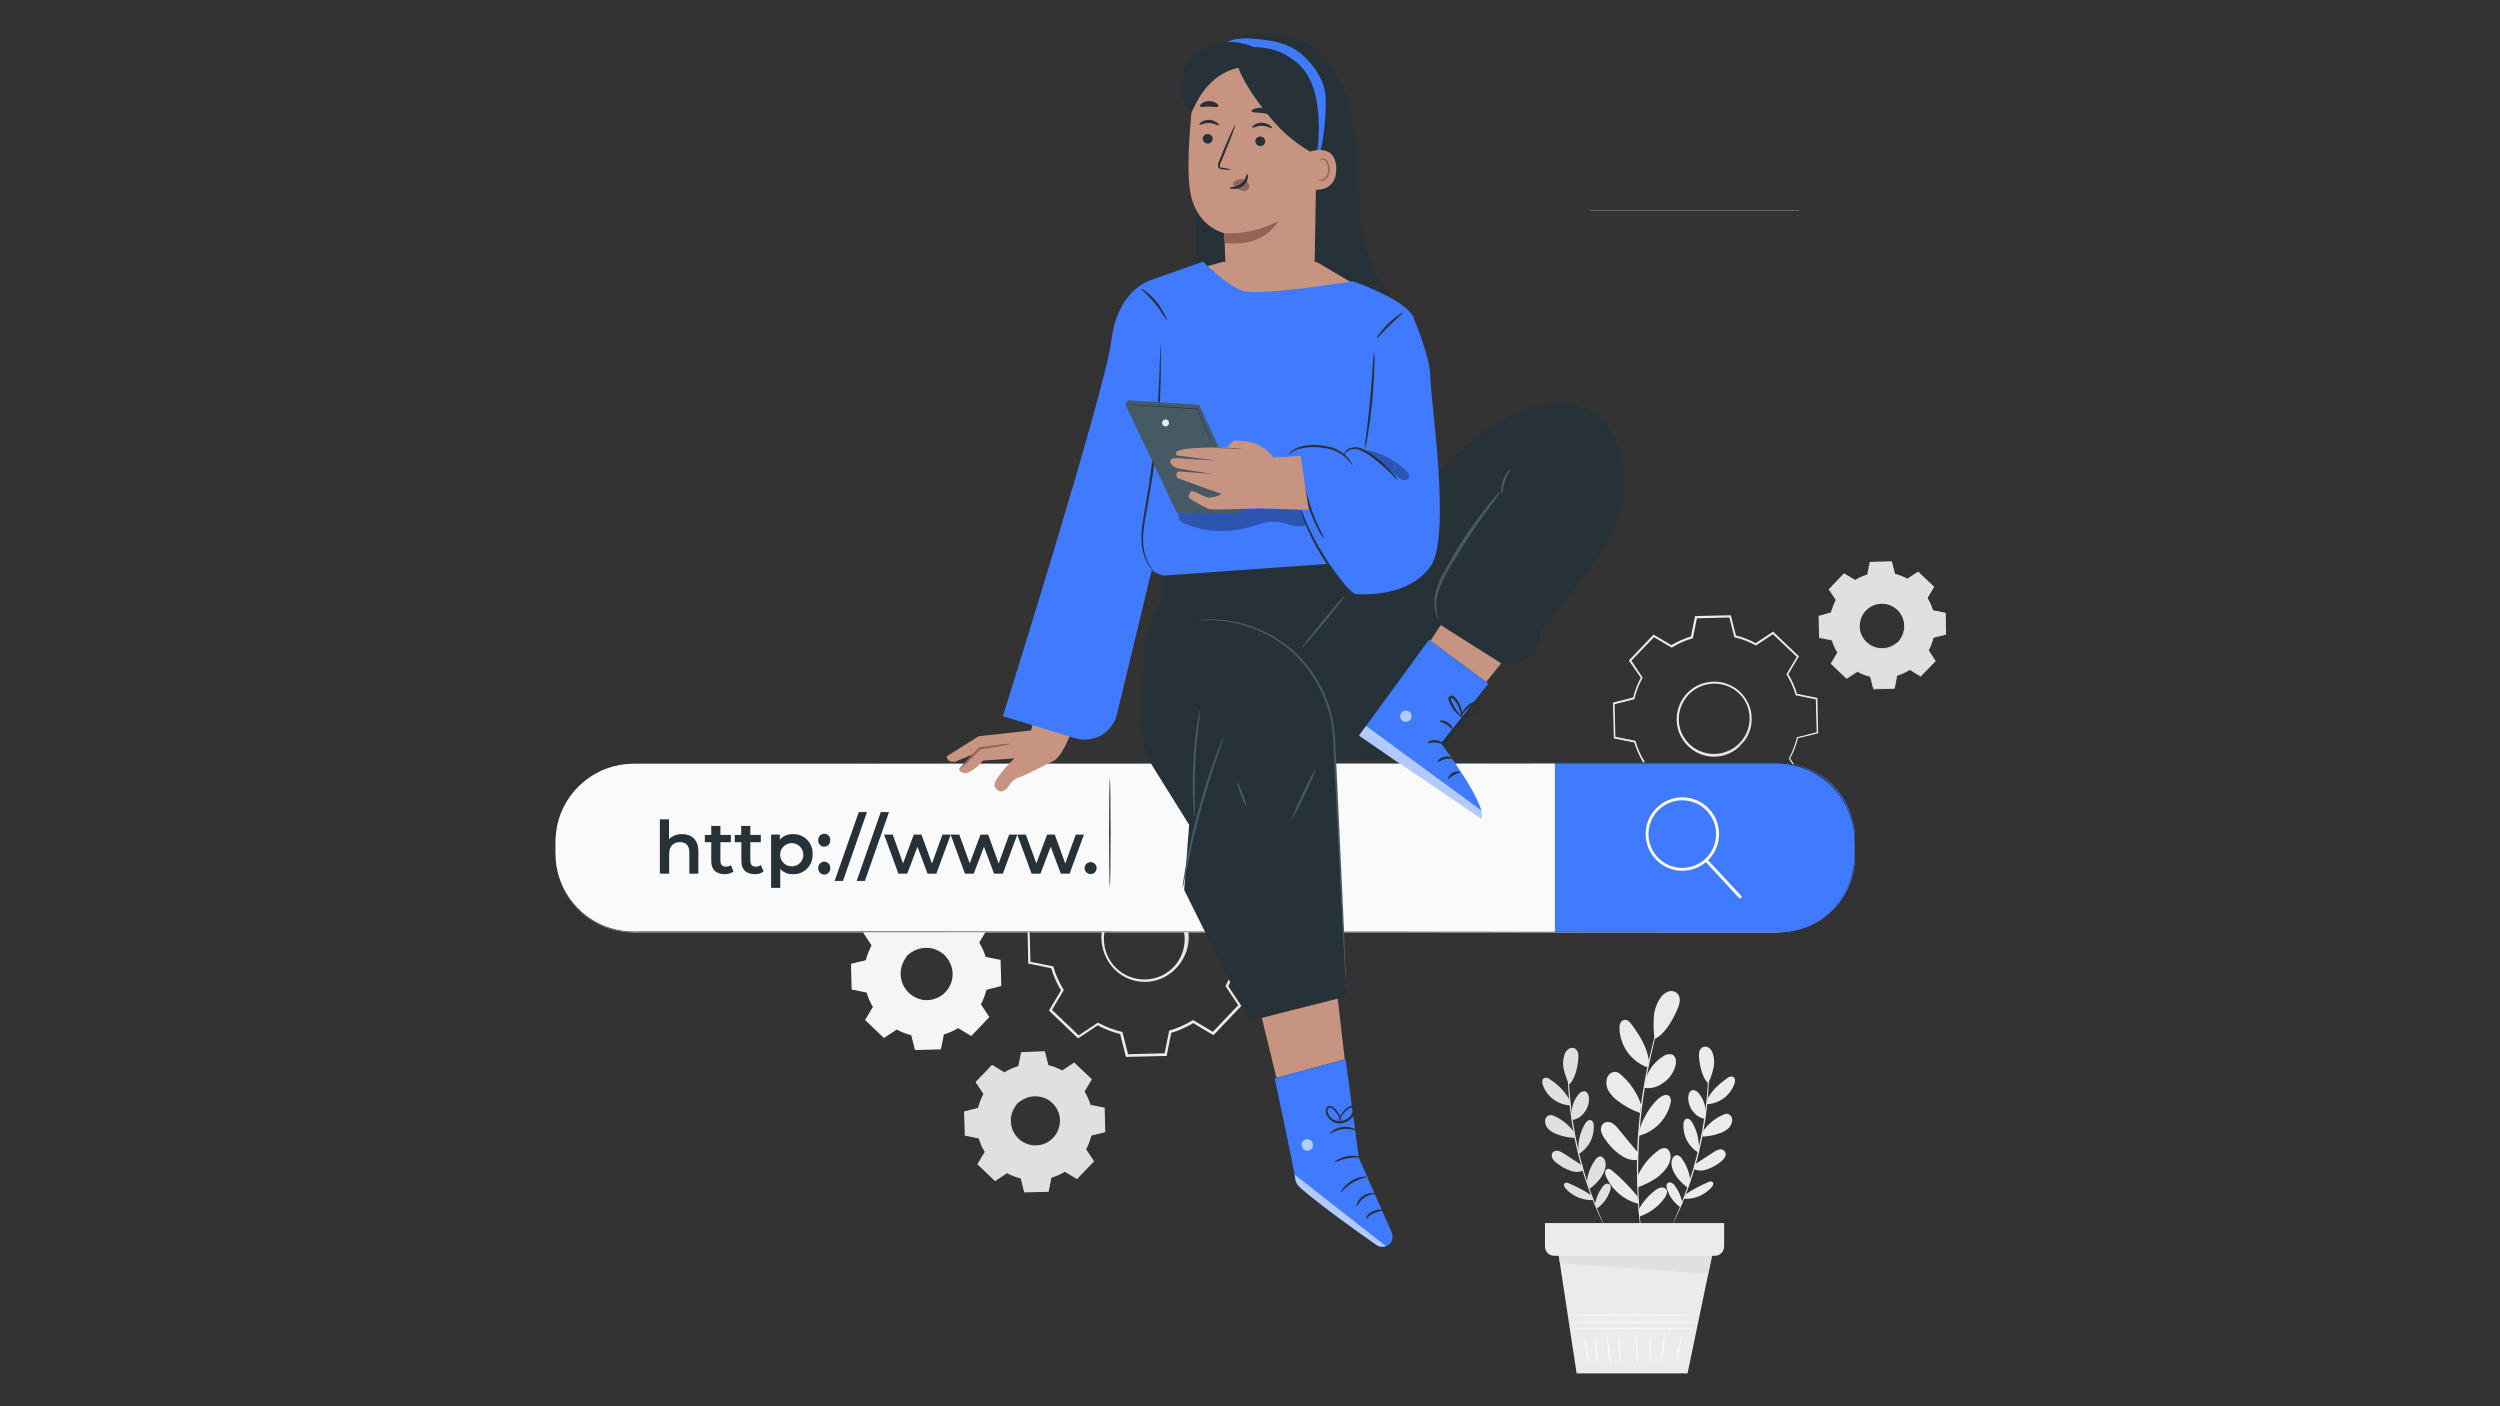 <svg width="304" height="171" viewBox="0 0 304 171" fill="none" xmlns="http://www.w3.org/2000/svg">
<rect x="0" y="0" width="304" height="171" fill="#333333" stroke="none"/>
<path d="M122.135 130.4C122.664 130.074 123.236 129.822 123.833 129.649L124.173 127.95L127.031 127.878L127.456 129.555C128.062 129.698 128.646 129.923 129.192 130.222L130.632 129.267L132.7 131.237L131.813 132.723C132.138 133.253 132.391 133.825 132.564 134.422L134.263 134.762L134.331 137.616L132.658 138.04C132.514 138.646 132.29 139.23 131.991 139.777L132.947 141.212L130.963 143.285L129.494 142.406C128.964 142.733 128.393 142.987 127.795 143.162L127.456 144.86L124.602 144.933L124.169 143.255C123.563 143.109 122.979 142.883 122.432 142.584L120.996 143.54L118.933 141.556L119.816 140.074C119.49 139.544 119.236 138.973 119.06 138.376L117.361 138.036L117.289 135.178L118.962 134.753C119.109 134.147 119.334 133.563 119.633 133.016L118.678 131.577L120.644 129.509L122.126 130.392L122.135 130.4ZM123.685 134.197C123.268 134.636 122.991 135.189 122.888 135.786C122.785 136.382 122.862 136.996 123.108 137.549C123.354 138.102 123.758 138.57 124.27 138.893C124.782 139.217 125.378 139.381 125.983 139.365C126.589 139.35 127.176 139.156 127.67 138.807C128.165 138.458 128.545 137.97 128.763 137.405C128.98 136.84 129.026 136.223 128.893 135.632C128.76 135.042 128.455 134.504 128.016 134.087C127.426 133.528 126.639 133.227 125.828 133.247C125.016 133.268 124.245 133.609 123.685 134.197Z" fill="#E0E0E0"/>
<path d="M123.685 134.196C123.845 133.998 124.038 133.827 124.254 133.691C124.842 133.301 125.548 133.128 126.25 133.202C126.771 133.254 127.27 133.438 127.702 133.735C128.133 134.032 128.482 134.433 128.717 134.901C128.995 135.458 129.103 136.084 129.027 136.702C128.947 137.368 128.653 137.991 128.19 138.477C127.727 138.963 127.119 139.286 126.458 139.398C126.147 139.458 125.829 139.466 125.515 139.424C125.221 139.386 124.935 139.304 124.666 139.182C124.156 138.953 123.716 138.592 123.392 138.137C123.047 137.652 122.849 137.077 122.822 136.482C122.794 135.887 122.939 135.297 123.239 134.782C123.363 134.56 123.524 134.361 123.714 134.192C123.562 134.392 123.42 134.601 123.29 134.816C122.966 135.416 122.852 136.107 122.967 136.778C123.041 137.24 123.224 137.676 123.502 138.052C123.815 138.485 124.239 138.825 124.729 139.037C125.264 139.269 125.854 139.338 126.428 139.237C127.052 139.126 127.623 138.82 128.06 138.361C128.497 137.903 128.776 137.317 128.857 136.689C128.906 136.394 128.906 136.092 128.857 135.797C128.812 135.513 128.723 135.238 128.594 134.982C128.374 134.532 128.045 134.144 127.636 133.855C127.227 133.567 126.752 133.386 126.254 133.33C125.576 133.251 124.892 133.4 124.309 133.755C123.88 134.001 123.702 134.209 123.685 134.196Z" fill="#E0E0E0"/>
<path d="M122.134 130.401L122.041 130.354L121.756 130.192L120.639 129.543H120.673L118.715 131.619V131.564L119.679 132.999V133.025V133.05C119.383 133.595 119.16 134.176 119.017 134.779V134.813H118.983L117.31 135.237L117.373 135.187C117.399 136.087 117.424 137.038 117.45 138.04L117.395 137.977L119.093 138.312H119.136V138.355C119.308 138.952 119.559 139.523 119.883 140.053L119.909 140.091L119.883 140.134L119.004 141.616V141.518L121.077 143.485H120.975L122.41 142.529L122.453 142.499L122.499 142.525C123.034 142.818 123.605 143.04 124.198 143.183H124.249V143.234C124.38 143.756 124.525 144.33 124.674 144.907L124.584 144.843L127.442 144.771L127.357 144.839C127.464 144.304 127.582 143.727 127.697 143.141V143.085H127.748C128.345 142.914 128.916 142.664 129.447 142.342L129.493 142.317L129.54 142.342C130.037 142.639 130.53 142.937 131.022 143.225H130.912L132.882 141.157V141.264L131.927 139.828L131.897 139.786L131.923 139.739C132.217 139.204 132.439 138.633 132.585 138.04V137.989H132.632L134.309 137.565L134.245 137.645C134.22 136.671 134.197 135.72 134.178 134.792L134.241 134.868L132.543 134.528H132.496V134.482C132.323 133.885 132.072 133.314 131.748 132.783V132.745V132.702L132.636 131.224V131.314L130.572 129.339H130.653L129.217 130.29L129.183 130.311H129.149C128.615 130.015 128.044 129.79 127.451 129.645H127.417V129.611C127.264 129.003 127.128 128.451 126.992 127.933L127.043 127.976L124.185 128.031L124.223 128.001C124.083 128.676 123.969 129.228 123.875 129.7C123.426 129.829 122.989 130 122.571 130.209L122.266 130.375L122.164 130.426L122.261 130.362C122.325 130.32 122.423 130.26 122.559 130.184C122.973 129.961 123.408 129.78 123.858 129.645V129.666L124.185 127.967V127.937H124.168L127.022 127.853H127.064V127.891C127.196 128.409 127.336 128.957 127.489 129.564L127.447 129.521C128.06 129.667 128.651 129.892 129.205 130.192H129.137L130.572 129.233L130.615 129.203L130.657 129.241L132.729 131.203L132.772 131.246L132.742 131.297C132.453 131.776 132.16 132.269 131.859 132.779V132.698C132.186 133.229 132.443 133.8 132.623 134.397L132.564 134.341L134.262 134.681H134.326V134.762C134.352 135.692 134.373 136.643 134.398 137.616V137.684H134.33L132.657 138.108L132.721 138.045C132.576 138.658 132.349 139.25 132.046 139.803V139.713L133.001 141.153L133.039 141.208L132.993 141.259L131.022 143.327L130.976 143.378L130.916 143.344L129.434 142.461H129.523C128.985 142.791 128.405 143.047 127.799 143.221L127.863 143.158C127.744 143.739 127.629 144.313 127.523 144.856V144.924H127.455L124.597 144.992H124.529V144.928L124.104 143.255L124.168 143.315C123.555 143.166 122.964 142.938 122.41 142.635H122.495L121.06 143.591L121.004 143.629L120.958 143.582L118.89 141.612L118.843 141.569L118.877 141.514L119.764 140.032V140.113C119.435 139.575 119.179 138.995 119.004 138.389L119.059 138.439L117.361 138.1H117.31V138.045C117.31 137.042 117.267 136.087 117.246 135.191V135.14H117.293L118.97 134.715L118.928 134.758C119.076 134.148 119.304 133.561 119.607 133.012V133.063L118.647 131.611L118.626 131.581L118.652 131.556L120.635 129.496L121.726 130.167L122.007 130.341L122.134 130.401Z" fill="#E0E0E0"/>
<path d="M108.677 112.147C109.241 111.8 109.849 111.53 110.486 111.345L110.851 109.544L113.887 109.468L114.337 111.251C114.983 111.406 115.606 111.646 116.189 111.965L117.718 110.946L119.918 113.039L118.979 114.619C119.326 115.185 119.596 115.795 119.782 116.432L121.582 116.793L121.659 119.83L119.875 120.28C119.721 120.926 119.481 121.549 119.162 122.131L120.181 123.66L118.087 125.843L116.524 124.921C115.959 125.27 115.349 125.54 114.711 125.724L114.35 127.525L111.314 127.601L110.864 125.817C110.217 125.663 109.595 125.423 109.012 125.104L107.483 126.123L105.284 124.03L106.205 122.446C105.857 121.88 105.587 121.27 105.402 120.632L103.602 120.271L103.525 117.235L105.309 116.785C105.464 116.139 105.702 115.517 106.018 114.933L105.003 113.404L107.097 111.205L108.677 112.143V112.147ZM110.324 116.186C109.88 116.653 109.584 117.242 109.474 117.878C109.364 118.513 109.445 119.167 109.706 119.757C109.968 120.346 110.399 120.845 110.944 121.19C111.489 121.535 112.124 121.71 112.769 121.694C113.413 121.678 114.039 121.471 114.566 121.1C115.093 120.728 115.499 120.209 115.731 119.607C115.963 119.005 116.011 118.348 115.87 117.719C115.728 117.089 115.403 116.516 114.936 116.071C114.309 115.476 113.471 115.153 112.607 115.175C111.742 115.196 110.921 115.56 110.324 116.186Z" fill="#F5F5F5"/>
<path d="M110.324 116.186C110.495 115.975 110.698 115.793 110.927 115.647C111.555 115.236 112.304 115.053 113.051 115.129C113.769 115.205 114.443 115.511 114.972 116.003C115.501 116.495 115.857 117.145 115.985 117.855C116.047 118.187 116.055 118.527 116.011 118.862C115.923 119.57 115.609 120.232 115.117 120.749C114.625 121.266 113.979 121.611 113.276 121.733C112.945 121.795 112.606 121.802 112.273 121.754C111.952 121.718 111.638 121.632 111.343 121.499C110.799 121.254 110.329 120.871 109.98 120.386C109.68 119.964 109.484 119.476 109.407 118.964C109.296 118.22 109.446 117.46 109.832 116.815C109.963 116.578 110.134 116.366 110.337 116.186C110.184 116.401 110.042 116.624 109.912 116.853C109.568 117.492 109.445 118.227 109.564 118.942C109.646 119.431 109.841 119.893 110.133 120.293C110.466 120.75 110.913 121.111 111.428 121.342C111.698 121.466 111.984 121.552 112.278 121.597C112.594 121.638 112.916 121.628 113.229 121.567C113.893 121.45 114.502 121.124 114.967 120.635C115.432 120.147 115.728 119.522 115.811 118.853C115.855 118.539 115.848 118.219 115.79 117.906C115.74 117.611 115.645 117.324 115.509 117.057C115.261 116.541 114.878 116.1 114.401 115.783C113.89 115.447 113.294 115.264 112.683 115.254C112.071 115.244 111.47 115.409 110.949 115.728C110.528 115.983 110.341 116.203 110.324 116.186Z" fill="#F5F5F5"/>
<path d="M108.677 112.148C108.641 112.136 108.607 112.119 108.575 112.097L108.274 111.923L107.085 111.235H107.118C106.588 111.804 105.887 112.552 105.038 113.452V113.392L106.061 114.917V114.942V114.972C105.745 115.551 105.51 116.169 105.36 116.811V116.845H105.322L103.543 117.299L103.594 117.231C103.619 118.191 103.646 119.205 103.674 120.272L103.615 120.2L105.42 120.561H105.462V120.603C105.645 121.234 105.912 121.836 106.256 122.395L106.282 122.438L106.256 122.48L105.318 124.06V123.954L107.522 126.047H107.416L108.945 125.028L108.987 124.998L109.034 125.024C109.609 125.34 110.225 125.576 110.864 125.725H110.915V125.78C111.059 126.336 111.212 126.948 111.369 127.559L111.276 127.491L114.317 127.415L114.227 127.491C114.342 126.922 114.465 126.306 114.588 125.686V125.631H114.644C115.272 125.447 115.873 125.18 116.431 124.837L116.478 124.807L116.525 124.837L118.105 125.776H117.99L120.084 123.576V123.69L119.064 122.162L119.035 122.115L119.06 122.064C119.376 121.49 119.614 120.876 119.765 120.238V120.187H119.82L121.6 119.737L121.536 119.826C121.51 118.786 121.485 117.775 121.464 116.785L121.532 116.87L119.731 116.505H119.68V116.458C119.497 115.828 119.23 115.225 118.886 114.666L118.861 114.624L118.886 114.581C119.213 114.042 119.523 113.515 119.833 113.006V113.104L117.667 110.98H117.756L116.223 111.995L116.189 112.016L116.155 111.995C115.579 111.68 114.964 111.441 114.325 111.286H114.287V111.248C114.125 110.602 113.981 110.016 113.862 109.464L113.917 109.507L110.877 109.57L110.915 109.536L110.541 111.337C110.064 111.474 109.6 111.656 109.157 111.881L108.83 112.055C108.797 112.078 108.762 112.097 108.724 112.11L108.826 112.042C108.894 111.999 108.996 111.931 109.144 111.855C109.583 111.615 110.046 111.422 110.524 111.278V111.303C110.618 110.81 110.732 110.22 110.873 109.498V109.464H110.907L113.947 109.375H113.99V109.417L114.402 111.235L114.359 111.193C115.01 111.344 115.637 111.584 116.223 111.906H116.155L117.68 110.887L117.731 110.853L117.769 110.895C118.47 111.554 119.2 112.25 119.977 112.985L120.02 113.027L119.99 113.082C119.684 113.592 119.374 114.119 119.052 114.662V114.577C119.403 115.149 119.677 115.764 119.867 116.407L119.803 116.348L121.604 116.709H121.672V116.777C121.697 117.766 121.723 118.777 121.752 119.818V119.898L121.685 119.919L119.901 120.37L119.969 120.302C119.814 120.956 119.571 121.586 119.247 122.174V122.081C119.587 122.586 119.922 123.096 120.266 123.61L120.309 123.669L120.258 123.724L118.16 125.924L118.109 125.979L118.045 125.941L116.461 124.994H116.555C115.983 125.344 115.368 125.617 114.724 125.805L114.788 125.733C114.665 126.353 114.542 126.965 114.427 127.534V127.606H114.355L111.314 127.678H111.242V127.606C111.085 126.99 110.932 126.383 110.792 125.822L110.86 125.89C110.207 125.733 109.577 125.49 108.987 125.168H109.08L107.547 126.183L107.492 126.222L107.441 126.175L105.241 124.077L105.195 124.03L105.229 123.975L106.171 122.395V122.48C105.823 121.909 105.551 121.293 105.365 120.65L105.424 120.701L103.619 120.336H103.564V120.276C103.539 119.21 103.517 118.191 103.496 117.236V117.185H103.547L105.331 116.76L105.288 116.802C105.445 116.153 105.688 115.528 106.01 114.942V114.998L104.995 113.465V113.435L105.021 113.405L107.144 111.218H107.165L108.329 111.927L108.626 112.114L108.677 112.148Z" fill="#F5F5F5"/>
<path d="M137.023 128.391L136.331 125.644C135.336 125.408 134.377 125.04 133.481 124.548L131.12 126.119L127.723 122.879L129.171 120.45C128.637 119.579 128.222 118.641 127.935 117.66L125.153 117.104L125.018 112.394L127.761 111.698C127.999 110.704 128.369 109.747 128.861 108.853L127.29 106.491L130.526 103.094L132.955 104.542C133.825 104.008 134.764 103.592 135.745 103.306L136.301 100.525L140.998 100.41L141.69 103.154C142.685 103.39 143.643 103.76 144.539 104.253L146.901 102.678L150.298 105.918L148.85 108.347C149.385 109.218 149.801 110.156 150.086 111.137L152.867 111.694L152.982 116.39L150.239 117.083C150.001 118.077 149.631 119.036 149.139 119.932L150.71 122.293L147.474 125.691L145.045 124.242C144.173 124.776 143.235 125.191 142.255 125.478L141.698 128.26L137.023 128.391ZM133.481 124.523C134.379 125.016 135.339 125.386 136.335 125.623L137.031 128.366L141.703 128.251L142.263 125.474C143.246 125.19 144.186 124.774 145.058 124.238L147.487 125.686L150.71 122.289L149.143 119.932C149.636 119.034 150.006 118.075 150.243 117.078L152.986 116.382L152.871 111.711L150.094 111.154C149.81 110.171 149.394 109.231 148.858 108.36L150.306 105.931L146.909 102.708L144.552 104.275C143.655 103.782 142.695 103.412 141.698 103.175L141.002 100.431L136.331 100.546L135.791 103.336C134.808 103.62 133.869 104.036 132.997 104.572L130.538 103.107L127.315 106.504L128.882 108.861C128.389 109.759 128.019 110.719 127.782 111.715L125.039 112.407L125.153 117.078L127.931 117.639C128.216 118.621 128.631 119.561 129.167 120.433L127.735 122.871L131.133 126.094L133.481 124.523ZM139.176 119.282C137.771 119.266 136.431 118.694 135.446 117.692C134.462 116.689 133.915 115.339 133.923 113.934C133.931 112.529 134.495 111.185 135.491 110.195C136.488 109.205 137.835 108.649 139.24 108.649C140.644 108.649 141.992 109.205 142.988 110.195C143.984 111.185 144.548 112.529 144.556 113.934C144.565 115.339 144.017 116.689 143.033 117.692C142.049 118.694 140.708 119.266 139.303 119.282H139.176ZM135.532 110.789C134.851 111.5 134.393 112.395 134.217 113.364C134.041 114.333 134.154 115.333 134.541 116.238C134.929 117.143 135.574 117.915 136.396 118.456C137.219 118.997 138.183 119.285 139.167 119.282H139.295C140.603 119.232 141.84 118.672 142.742 117.723C143.645 116.774 144.14 115.51 144.124 114.201C144.108 112.891 143.582 111.64 142.656 110.713C141.731 109.786 140.481 109.257 139.172 109.239H139.044C138.385 109.254 137.735 109.399 137.132 109.667C136.53 109.934 135.986 110.319 135.532 110.798V110.789Z" fill="#E0E0E0"/>
<path d="M135.532 110.781C135.795 110.448 136.111 110.161 136.466 109.931C137.432 109.294 138.59 109.012 139.74 109.133C140.598 109.218 141.42 109.52 142.129 110.009C142.838 110.499 143.412 111.16 143.796 111.931C144.024 112.375 144.183 112.85 144.267 113.341C144.363 113.851 144.376 114.373 144.306 114.887C144.172 115.981 143.689 117.002 142.93 117.801C142.17 118.599 141.174 119.132 140.089 119.321C139.084 119.492 138.051 119.367 137.116 118.96C136.266 118.588 135.533 117.994 134.993 117.24C134.424 116.441 134.099 115.495 134.054 114.516C134.01 113.537 134.249 112.566 134.742 111.719C134.948 111.356 135.212 111.029 135.524 110.751C135.553 110.772 135.222 111.082 134.84 111.774C134.308 112.761 134.122 113.897 134.309 115.002C134.443 115.811 134.779 116.575 135.285 117.221C135.791 117.867 136.451 118.376 137.205 118.701C138.093 119.086 139.076 119.2 140.029 119.028C141.054 118.847 141.994 118.343 142.712 117.59C143.429 116.836 143.887 115.873 144.017 114.84C144.084 114.353 144.074 113.859 143.987 113.375C143.916 112.91 143.772 112.459 143.562 112.038C143.202 111.302 142.664 110.669 141.997 110.195C141.329 109.721 140.553 109.421 139.74 109.324C138.628 109.191 137.504 109.434 136.547 110.016C135.851 110.462 135.557 110.806 135.532 110.781Z" fill="#EBEBEB"/>
<path d="M132.99 104.547C132.935 104.525 132.882 104.498 132.833 104.466L132.366 104.203L130.54 103.137H130.599L127.384 106.534V106.445C127.86 107.158 128.395 107.953 128.964 108.798L128.99 108.84V108.887C128.503 109.778 128.138 110.731 127.907 111.719V111.775H127.851L125.104 112.475L125.18 112.373C125.218 113.851 125.261 115.418 125.308 117.045L125.214 116.938L127.996 117.491H128.068L128.089 117.563C128.375 118.534 128.787 119.464 129.316 120.327L129.359 120.391L129.321 120.455C128.871 121.211 128.374 122.043 127.873 122.892L127.847 122.731L131.244 125.963H131.079L133.436 124.391L133.508 124.345L133.58 124.387C134.468 124.871 135.416 125.235 136.4 125.47H136.481L136.502 125.555C136.723 126.404 136.96 127.356 137.198 128.303L137.058 128.196L141.729 128.077L141.594 128.192C141.772 127.313 141.959 126.366 142.15 125.415V125.326L142.235 125.304C143.205 125.021 144.133 124.61 144.995 124.081L145.072 124.035L145.148 124.077L147.581 125.529L147.403 125.555L150.635 122.158V122.336L149.063 119.975L149.017 119.903L149.059 119.83C149.545 118.943 149.91 117.995 150.146 117.011L150.168 116.93L150.248 116.909L152.996 116.217L152.894 116.352C152.854 114.753 152.818 113.196 152.784 111.681L152.89 111.804L150.108 111.244H150.032L150.01 111.172C149.728 110.21 149.321 109.289 148.8 108.432L148.758 108.369L148.796 108.305L150.253 105.872L150.274 106.02L146.876 102.78H147.017L144.651 104.343L144.6 104.377L144.545 104.347C143.657 103.858 142.707 103.489 141.721 103.251H141.662V103.196C141.411 102.194 141.19 101.294 140.978 100.444L141.063 100.508L136.37 100.602L136.434 100.551C136.205 101.659 136.009 102.568 135.856 103.328V103.336H135.827C135.093 103.551 134.382 103.836 133.703 104.186L133.198 104.453C133.146 104.488 133.09 104.516 133.032 104.538C133.032 104.538 133.088 104.5 133.189 104.432C133.291 104.364 133.457 104.266 133.682 104.143C134.357 103.775 135.069 103.477 135.805 103.256L135.776 103.29C135.92 102.534 136.098 101.621 136.315 100.508V100.457H136.366L141.059 100.321H141.126V100.389L141.827 103.137L141.759 103.065C142.764 103.304 143.732 103.675 144.638 104.169H144.532L146.889 102.589L146.961 102.542L147.025 102.602L150.422 105.829L150.49 105.897L150.444 105.978L148.996 108.432V108.301C149.544 109.182 149.973 110.134 150.27 111.129L150.168 111.036L152.949 111.592L153.055 111.613V111.719C153.092 113.242 153.133 114.8 153.178 116.391V116.501L153.072 116.527L150.325 117.227L150.427 117.121C150.186 118.13 149.812 119.103 149.314 120.013V119.864L150.885 122.226L150.949 122.319L150.868 122.4L147.637 125.797L147.556 125.878L147.458 125.823L145.025 124.37H145.169C144.286 124.911 143.335 125.332 142.341 125.623L142.443 125.512C142.252 126.468 142.061 127.415 141.882 128.294V128.404H141.768L137.096 128.515H136.91L136.884 128.404C136.642 127.457 136.408 126.519 136.188 125.657L136.294 125.759C135.286 125.515 134.315 125.14 133.406 124.642H133.546L131.185 126.209L131.096 126.268L131.019 126.196L127.622 122.956L127.546 122.884L127.601 122.799L129.053 120.366V120.493C128.513 119.61 128.095 118.659 127.809 117.665L127.898 117.75L125.121 117.185H125.032V117.096C124.998 115.448 124.959 113.881 124.93 112.424V112.344L125.01 112.322L127.762 111.639L127.69 111.707C127.941 110.695 128.328 109.722 128.841 108.815V108.9L127.282 106.534L127.248 106.487L127.291 106.445L130.544 103.048L130.569 103.022H130.599L132.395 104.122L132.854 104.411C132.903 104.452 132.948 104.498 132.99 104.547Z" fill="#EBEBEB"/>
<path d="M232.241 81.453C231.76 81.748 231.242 81.976 230.7 82.132L230.394 83.665L227.812 83.729L227.43 82.217C226.882 82.085 226.353 81.881 225.859 81.61L224.559 82.46L222.691 80.676L223.489 79.338C223.195 78.857 222.966 78.339 222.81 77.797L221.277 77.491L221.213 74.909L222.729 74.527C222.86 73.979 223.062 73.45 223.332 72.955L222.483 71.656L224.266 69.787L225.604 70.586C226.085 70.291 226.604 70.063 227.145 69.906L227.451 68.373L230.033 68.31L230.415 69.826C230.964 69.956 231.492 70.159 231.987 70.429L233.286 69.579L235.155 71.363L234.356 72.701C234.651 73.182 234.879 73.7 235.036 74.242L236.569 74.548L236.633 77.13L235.116 77.512C234.986 78.06 234.784 78.589 234.513 79.083L235.363 80.383L233.579 82.251L232.241 81.453ZM230.84 78.022C231.217 77.625 231.469 77.125 231.562 76.585C231.655 76.046 231.586 75.491 231.364 74.99C231.142 74.49 230.777 74.067 230.314 73.774C229.851 73.481 229.312 73.332 228.765 73.346C228.217 73.359 227.686 73.535 227.238 73.85C226.791 74.166 226.447 74.607 226.25 75.118C226.053 75.629 226.012 76.187 226.132 76.721C226.252 77.255 226.528 77.742 226.925 78.119C227.188 78.37 227.498 78.567 227.838 78.697C228.177 78.828 228.539 78.891 228.903 78.882C229.266 78.873 229.624 78.792 229.957 78.644C230.289 78.497 230.589 78.285 230.84 78.022Z" fill="#E0E0E0"/>
<path d="M230.84 78.022C230.696 78.203 230.522 78.358 230.326 78.481C229.873 78.771 229.346 78.925 228.808 78.925C228.27 78.925 227.743 78.771 227.29 78.481C226.865 78.205 226.52 77.821 226.292 77.368C226.166 77.124 226.079 76.862 226.033 76.591C225.982 76.311 225.974 76.024 226.012 75.742C226.085 75.14 226.351 74.577 226.769 74.138C227.188 73.699 227.737 73.407 228.335 73.304C228.615 73.251 228.902 73.243 229.184 73.283C229.457 73.316 229.723 73.39 229.974 73.504C230.437 73.709 230.837 74.035 231.133 74.447C231.389 74.806 231.556 75.221 231.622 75.657C231.72 76.287 231.595 76.931 231.269 77.479C231.159 77.68 231.015 77.861 230.844 78.014C230.844 78.014 231.01 77.831 231.222 77.449C231.514 76.906 231.617 76.282 231.515 75.674C231.439 75.228 231.254 74.808 230.975 74.453C230.696 74.097 230.333 73.816 229.919 73.635C229.429 73.427 228.889 73.365 228.364 73.457C227.8 73.557 227.283 73.834 226.888 74.249C226.493 74.664 226.241 75.195 226.169 75.763C226.126 76.03 226.126 76.303 226.169 76.57C226.212 76.826 226.293 77.073 226.411 77.305C226.579 77.644 226.816 77.944 227.107 78.187C227.398 78.43 227.736 78.609 228.1 78.714C228.464 78.818 228.846 78.846 229.221 78.795C229.596 78.744 229.957 78.615 230.28 78.417C230.474 78.296 230.661 78.164 230.84 78.022Z" fill="#E0E0E0"/>
<path d="M232.242 81.453C232.272 81.464 232.3 81.478 232.327 81.496L232.586 81.644L233.592 82.23H233.562L235.333 80.349V80.404L234.458 79.13V79.105V79.084C234.726 78.591 234.927 78.066 235.057 77.521V77.491H235.087L236.603 77.105L236.561 77.16C236.535 76.349 236.514 75.487 236.488 74.578L236.539 74.637L235.006 74.336H234.968V74.297C234.809 73.763 234.581 73.252 234.289 72.777L234.267 72.739L234.289 72.705L235.087 71.363V71.452L233.214 69.673H233.303L232.008 70.522L231.97 70.548H231.927C231.439 70.281 230.918 70.08 230.377 69.949H230.331V69.902C230.212 69.427 230.08 68.913 229.949 68.39L230.025 68.45L227.443 68.514L227.519 68.45C227.422 68.934 227.32 69.456 227.214 69.979V70.025H227.167C226.632 70.178 226.12 70.404 225.647 70.696L225.604 70.722L225.566 70.696L224.224 69.898H224.322L222.542 71.766V71.669L223.392 72.968L223.417 73.007L223.396 73.049C223.128 73.537 222.927 74.058 222.797 74.599V74.646H222.75L221.239 75.024L221.294 74.951C221.314 75.829 221.333 76.69 221.353 77.534L221.298 77.461L222.827 77.771H222.869V77.814C223.024 78.348 223.249 78.86 223.54 79.334L223.562 79.372L223.54 79.406C223.264 79.865 223.001 80.311 222.738 80.744V80.663L224.602 82.447H224.526L225.829 81.598L225.859 81.576H225.889C226.378 81.846 226.901 82.05 227.443 82.184H227.473V82.218C227.609 82.765 227.732 83.262 227.851 83.729L227.804 83.695L230.386 83.64L230.352 83.67C230.479 83.058 230.581 82.562 230.666 82.141C231.072 82.023 231.466 81.868 231.843 81.678L232.119 81.53C232.148 81.51 232.179 81.495 232.212 81.483L232.127 81.542L231.855 81.7C231.482 81.904 231.087 82.067 230.679 82.188L230.382 83.717V83.746H230.352L227.77 83.823H227.787V83.789C227.668 83.317 227.541 82.825 227.401 82.277L227.439 82.311C226.877 82.176 226.337 81.963 225.834 81.678H225.893L224.594 82.528L224.555 82.553L224.521 82.519L222.644 80.744L222.606 80.706L222.636 80.659L223.43 79.321V79.389C223.132 78.904 222.9 78.382 222.742 77.835L222.793 77.886L221.264 77.58H221.205V77.521C221.183 76.671 221.162 75.822 221.137 74.943V74.884H221.196L222.691 74.459L222.636 74.514C222.769 73.959 222.975 73.424 223.247 72.922V73.002L222.398 71.728L222.364 71.673L222.406 71.631L224.186 69.758L224.228 69.711L224.283 69.745L225.625 70.543H225.545C226.03 70.246 226.553 70.014 227.099 69.856L227.044 69.915L227.354 68.386V68.323H227.418L229.995 68.259H230.059V68.318C230.191 68.841 230.318 69.359 230.437 69.83L230.382 69.775C230.937 69.907 231.471 70.114 231.97 70.391H231.894L233.193 69.541L233.244 69.507L233.286 69.55L235.155 71.333L235.193 71.372L235.163 71.418C234.887 71.885 234.611 72.344 234.365 72.756V72.688C234.661 73.173 234.891 73.696 235.049 74.242L234.998 74.2L236.531 74.51H236.578V74.561C236.578 75.465 236.616 76.328 236.633 77.143V77.185H236.59L235.074 77.563L235.112 77.525C234.979 78.076 234.773 78.607 234.501 79.105V79.058L235.35 80.358V80.387L235.325 80.409C234.599 81.169 233.996 81.793 233.537 82.269L232.581 81.678L232.327 81.521L232.242 81.453Z" fill="#E0E0E0"/>
<path d="M210.376 74.93L210.992 77.359C211.871 77.571 212.719 77.898 213.514 78.331L215.603 76.938L218.619 79.809L217.345 81.962C217.817 82.733 218.185 83.562 218.44 84.43L220.903 84.926L221.005 89.088L218.568 89.746C218.356 90.626 218.029 91.475 217.595 92.269L218.988 94.362L216.117 97.377L213.964 96.103C213.193 96.578 212.362 96.947 211.493 97.199L211 99.666L206.838 99.768L206.223 97.339C205.344 97.128 204.497 96.801 203.704 96.367L201.611 97.76L198.596 94.889L199.87 92.736C199.396 91.965 199.029 91.134 198.778 90.264L196.311 89.772L196.209 85.614L198.642 85.003C198.85 84.122 199.176 83.274 199.611 82.48L198.222 80.387L201.088 77.371L203.237 78.645C204.009 78.175 204.841 77.808 205.709 77.554L206.206 75.087L210.376 74.93ZM213.514 78.357C212.719 77.92 211.869 77.591 210.987 77.38L210.376 74.947L206.235 75.049L205.738 77.512C204.869 77.767 204.036 78.135 203.263 78.607L201.11 77.333L198.252 80.336L199.645 82.425C199.211 83.221 198.884 84.07 198.672 84.952L196.243 85.568L196.345 89.708L198.804 90.201C199.055 91.072 199.424 91.905 199.899 92.677L198.625 94.829L201.628 97.683L203.713 96.295C204.507 96.732 205.357 97.059 206.24 97.267L206.851 99.696L210.996 99.594L211.488 97.131C212.358 96.876 213.191 96.508 213.964 96.036L216.113 97.31L218.971 94.307L217.595 92.248C218.031 91.453 218.358 90.603 218.568 89.721L220.997 89.105L220.895 84.965L218.432 84.472C218.178 83.601 217.808 82.768 217.332 81.996L218.606 79.843L215.603 76.989L213.514 78.357ZM208.469 83.003C209.614 83.017 210.707 83.484 211.509 84.302C212.311 85.119 212.757 86.221 212.75 87.366C212.742 88.511 212.282 89.607 211.47 90.414C210.658 91.221 209.559 91.674 208.414 91.674C207.269 91.674 206.17 91.221 205.358 90.414C204.545 89.607 204.085 88.511 204.078 87.366C204.071 86.221 204.517 85.119 205.319 84.302C206.121 83.484 207.214 83.017 208.359 83.003H208.469ZM211.697 90.54C212.296 89.909 212.698 89.117 212.851 88.26C213.005 87.403 212.904 86.52 212.561 85.72C212.218 84.92 211.648 84.239 210.921 83.759C210.195 83.28 209.344 83.024 208.473 83.024H208.363C207.777 83.031 207.199 83.153 206.661 83.384C206.122 83.614 205.635 83.948 205.225 84.367C204.399 85.214 203.943 86.353 203.957 87.536C203.971 88.719 204.454 89.847 205.301 90.673C206.147 91.5 207.286 91.956 208.469 91.942H208.579C209.165 91.929 209.741 91.801 210.276 91.564C210.811 91.327 211.294 90.986 211.697 90.562V90.54Z" fill="#E0E0E0"/>
<path d="M211.701 90.541C211.47 90.831 211.191 91.079 210.878 91.276C210.02 91.841 208.994 92.091 207.973 91.985C207.214 91.909 206.486 91.643 205.858 91.21C205.23 90.777 204.721 90.192 204.38 89.509C204.175 89.118 204.032 88.697 203.955 88.261C203.872 87.808 203.86 87.345 203.921 86.889C204.04 85.92 204.468 85.015 205.141 84.307C205.814 83.6 206.697 83.128 207.659 82.961C208.111 82.878 208.574 82.866 209.03 82.927C209.47 82.979 209.9 83.098 210.304 83.279C211.053 83.61 211.699 84.137 212.173 84.804C212.676 85.51 212.964 86.346 213.003 87.211C213.043 88.077 212.831 88.935 212.394 89.683C212.211 90.003 211.977 90.29 211.701 90.533C211.919 90.241 212.122 89.937 212.309 89.624C212.781 88.752 212.947 87.748 212.78 86.77C212.661 86.052 212.363 85.375 211.914 84.801C211.465 84.228 210.879 83.776 210.211 83.488C209.423 83.151 208.554 83.051 207.71 83.199C206.803 83.361 205.971 83.808 205.336 84.476C204.701 85.144 204.297 85.996 204.181 86.91C204.119 87.342 204.127 87.781 204.206 88.21C204.272 88.623 204.402 89.023 204.592 89.395C204.914 90.046 205.393 90.608 205.986 91.027C206.58 91.447 207.268 91.712 207.99 91.798C208.974 91.915 209.97 91.7 210.818 91.187C211.124 90.988 211.419 90.773 211.701 90.541Z" fill="#EBEBEB"/>
<path d="M213.956 96.061L214.096 96.134L214.521 96.371L216.147 97.314H216.096C216.822 96.537 217.795 95.518 218.941 94.286V94.367L217.54 92.282L217.514 92.244L217.536 92.206C217.964 91.413 218.287 90.568 218.495 89.692V89.645H218.542L220.975 89.02L220.908 89.11C220.874 87.802 220.835 86.413 220.797 84.957L220.878 85.054L218.415 84.561H218.351V84.502C218.095 83.641 217.728 82.818 217.26 82.052L217.226 81.996L217.26 81.937L218.534 79.78V79.92L215.523 77.062H215.671L213.582 78.455L213.518 78.493L213.455 78.459C212.669 78.029 211.829 77.706 210.958 77.499H210.885V77.427C210.694 76.663 210.461 75.83 210.27 74.99L210.393 75.087L206.24 75.189L206.363 75.087L205.866 77.55V77.627H205.789C204.931 77.879 204.11 78.243 203.348 78.71L203.284 78.752L203.216 78.71L201.033 77.431L201.19 77.41L198.319 80.404V80.247L199.708 82.336L199.751 82.4L199.717 82.468C199.284 83.253 198.959 84.093 198.753 84.965V85.037H198.676L196.243 85.653L196.336 85.53C196.366 86.948 196.4 88.337 196.434 89.687L196.336 89.573L198.799 90.07H198.867L198.889 90.133C199.138 90.996 199.502 91.822 199.971 92.588L200.005 92.643L199.971 92.702L198.697 94.855V94.724L201.7 97.594H201.581L203.675 96.21L203.721 96.18L203.768 96.206C204.555 96.639 205.396 96.966 206.269 97.178H206.32V97.225L206.927 99.663L206.851 99.608L211.009 99.522L210.953 99.569C211.157 98.588 211.323 97.781 211.463 97.11V97.085H211.488C212.142 96.899 212.777 96.65 213.382 96.342L213.828 96.104L213.977 96.028C213.933 96.064 213.886 96.097 213.837 96.125C213.743 96.185 213.602 96.27 213.412 96.38C212.809 96.705 212.174 96.968 211.518 97.166L211.548 97.136C211.416 97.807 211.259 98.614 211.068 99.599V99.646H211.026L206.868 99.769H206.809V99.709C206.613 98.958 206.409 98.159 206.184 97.276L206.244 97.34C205.355 97.129 204.498 96.8 203.696 96.363H203.793L201.704 97.76L201.64 97.803L201.581 97.747L198.566 94.889L198.506 94.83L198.549 94.758L199.823 92.6V92.715C199.343 91.933 198.969 91.09 198.71 90.21L198.799 90.29L196.336 89.802L196.243 89.781V89.687C196.209 88.337 196.174 86.952 196.137 85.534V85.436L196.23 85.411L198.663 84.795L198.574 84.884C198.787 83.995 199.118 83.138 199.56 82.336V82.464L198.12 80.404L198.065 80.319L198.133 80.247L200.999 77.236L201.067 77.164L201.156 77.215L203.314 78.489H203.182C203.964 78.009 204.807 77.634 205.687 77.376L205.598 77.474L206.095 75.011L206.116 74.913H206.214L210.372 74.815H210.469L210.495 74.913C210.707 75.762 210.919 76.586 211.11 77.346L211.017 77.257C211.906 77.473 212.763 77.806 213.565 78.247H213.438L215.531 76.858L215.608 76.807L215.676 76.871C216.72 77.865 217.739 78.837 218.682 79.742L218.75 79.801L218.703 79.882L217.429 82.035V81.92C217.908 82.702 218.279 83.545 218.534 84.426L218.453 84.353L220.916 84.85H220.997V84.931C221.031 86.388 221.06 87.776 221.09 89.084V89.156L221.022 89.178L218.585 89.785L218.644 89.721C218.431 90.611 218.098 91.469 217.655 92.269V92.189L219.039 94.286L219.069 94.329L219.03 94.367C217.858 95.586 216.886 96.592 216.151 97.361H216.126H216.1L214.512 96.388L214.087 96.134L213.956 96.061Z" fill="#EBEBEB"/>
<path d="M189.398 151.748L191.717 167.002H205.205L208.334 151.969L189.398 151.748Z" fill="#EBEBEB"/>
<path d="M206.448 161.515C206.448 161.562 202.996 161.596 198.732 161.596C194.468 161.596 191.012 161.562 191.012 161.515C191.012 161.468 194.468 161.438 198.732 161.438C202.996 161.438 206.448 161.481 206.448 161.515Z" fill="#FAFAFA"/>
<path d="M206.504 160.776C206.504 160.818 203.021 160.852 198.732 160.852C194.443 160.852 190.961 160.818 190.961 160.776C190.961 160.734 194.439 160.695 198.732 160.695C203.026 160.695 206.504 160.729 206.504 160.776Z" fill="#FAFAFA"/>
<path d="M206.474 159.927C206.474 159.97 202.996 160.008 198.707 160.008C194.418 160.008 190.936 159.97 190.936 159.927C190.936 159.885 194.414 159.847 198.707 159.847C203 159.847 206.474 159.885 206.474 159.927Z" fill="#FAFAFA"/>
<path d="M193.266 166.131C193.072 165.504 192.93 164.862 192.841 164.212C192.702 163.57 192.616 162.918 192.582 162.263C192.907 163.533 193.131 164.826 193.253 166.131H193.266Z" fill="#FAFAFA"/>
<path d="M194.184 165.97C194.089 165.35 194.034 164.724 194.019 164.097C193.949 163.472 193.92 162.844 193.93 162.216C194.075 162.829 194.158 163.455 194.176 164.084C194.245 164.711 194.248 165.343 194.184 165.97Z" fill="#FAFAFA"/>
<path d="M195.857 165.97C195.678 165.347 195.563 164.708 195.513 164.063C195.411 163.417 195.377 162.762 195.412 162.109C195.537 162.748 195.624 163.393 195.671 164.042C195.77 164.68 195.832 165.324 195.857 165.97Z" fill="#FAFAFA"/>
<path d="M197.029 166.051C196.9 165.408 196.838 164.753 196.843 164.097C196.796 163.444 196.816 162.789 196.902 162.14C196.975 162.788 197.009 163.441 197.004 164.093C197.053 164.745 197.061 165.398 197.029 166.051Z" fill="#FAFAFA"/>
<path d="M199.109 165.97C199.005 165.359 198.957 164.739 198.964 164.119C198.913 163.5 198.913 162.878 198.964 162.259C199.063 162.872 199.111 163.493 199.109 164.115C199.161 164.732 199.161 165.353 199.109 165.97Z" fill="#FAFAFA"/>
<path d="M200.609 166.051C200.515 164.778 200.525 163.5 200.639 162.229C200.714 162.864 200.736 163.505 200.702 164.144C200.722 164.781 200.691 165.418 200.609 166.051Z" fill="#FAFAFA"/>
<path d="M202.048 165.847C202.034 165.177 202.072 164.507 202.162 163.843C202.201 163.174 202.292 162.51 202.434 161.855C202.452 162.526 202.414 163.196 202.319 163.86C202.281 164.528 202.19 165.193 202.048 165.847Z" fill="#FAFAFA"/>
<path d="M203.883 165.647C203.887 165.073 203.964 164.502 204.112 163.948C204.207 163.381 204.375 162.828 204.613 162.305C204.528 162.87 204.412 163.43 204.265 163.982C204.172 164.544 204.044 165.1 203.883 165.647Z" fill="#FAFAFA"/>
<path d="M202.582 121.644C202.582 121.644 202.582 121.669 202.582 121.72L202.519 121.932L202.26 122.756C202.145 123.113 202.009 123.55 201.865 124.064C201.72 124.578 201.538 125.151 201.381 125.801C201.223 126.451 201.024 127.156 200.854 127.924C200.684 128.693 200.51 129.517 200.332 130.383C200.009 132.124 199.716 134.044 199.508 136.078C199.3 138.112 199.219 140.053 199.194 141.824C199.194 142.707 199.194 143.548 199.215 144.333C199.236 145.119 199.27 145.854 199.312 146.521C199.355 147.187 199.402 147.795 199.444 148.321C199.487 148.848 199.533 149.306 199.576 149.68C199.618 150.054 199.644 150.33 199.665 150.529C199.665 150.619 199.665 150.691 199.665 150.75C199.665 150.81 199.665 150.831 199.665 150.831C199.663 150.805 199.663 150.78 199.665 150.754C199.665 150.695 199.644 150.623 199.631 150.534C199.601 150.326 199.563 150.041 199.512 149.684C199.461 149.328 199.402 148.856 199.355 148.325C199.308 147.795 199.236 147.191 199.198 146.525C199.16 145.858 199.104 145.123 199.083 144.333C199.062 143.544 199.049 142.703 199.045 141.815C199.045 140.044 199.151 138.095 199.351 136.057C199.55 134.018 199.856 132.095 200.2 130.353C200.378 129.483 200.54 128.655 200.735 127.89C200.93 127.126 201.1 126.413 201.279 125.767C201.457 125.122 201.635 124.544 201.788 124.034C201.941 123.525 202.086 123.087 202.213 122.735C202.34 122.382 202.425 122.119 202.497 121.92L202.574 121.707C202.575 121.686 202.578 121.665 202.582 121.644Z" fill="#EBEBEB"/>
<path d="M200.15 131.088C200.523 129.991 201.264 129.056 202.248 128.443C202.402 128.32 202.583 128.237 202.777 128.201C202.97 128.166 203.169 128.179 203.356 128.239C203.828 128.464 203.866 129.127 203.726 129.632C203.483 130.487 202.94 131.225 202.197 131.713C201.54 132.199 200.717 132.407 199.908 132.29" fill="#EBEBEB"/>
<path d="M199.335 137.467C199.683 136.15 200.737 134.282 201.828 133.466C201.993 133.328 202.186 133.225 202.393 133.165C202.496 133.134 202.606 133.13 202.711 133.153C202.817 133.176 202.914 133.226 202.996 133.297C203.09 133.418 203.152 133.562 203.176 133.714C203.2 133.867 203.185 134.022 203.132 134.167C202.909 135.128 202.423 136.008 201.729 136.707C201.034 137.407 200.158 137.9 199.199 138.129" fill="#EBEBEB"/>
<path d="M199.105 143.085C199.645 141.825 200.513 140.734 201.619 139.925C201.737 139.818 201.875 139.734 202.025 139.68C202.176 139.626 202.335 139.603 202.494 139.611C202.97 139.7 203.187 140.282 203.144 140.762C203.059 141.755 202.295 142.554 201.518 143.17C200.799 143.667 200.018 144.068 199.195 144.363" fill="#EBEBEB"/>
<path d="M199.232 147.119C199.754 146.163 200.479 145.332 201.356 144.686C201.545 144.543 201.764 144.445 201.997 144.401C202.113 144.38 202.234 144.391 202.344 144.433C202.455 144.475 202.552 144.546 202.626 144.639C202.842 144.953 202.625 145.378 202.409 145.684C201.654 146.733 200.587 147.516 199.36 147.922" fill="#EBEBEB"/>
<path d="M199.127 145.48C198.205 144.351 197.182 143.309 196.069 142.368C195.899 142.223 195.679 142.066 195.462 142.138C195.379 142.173 195.307 142.233 195.257 142.308C195.208 142.384 195.181 142.472 195.182 142.563C195.182 142.739 195.221 142.913 195.296 143.073C195.663 143.883 196.207 144.602 196.888 145.174C197.57 145.747 198.371 146.159 199.233 146.381" fill="#EBEBEB"/>
<path d="M199.224 140.227L196.824 137.31C196.613 137.017 196.348 136.766 196.043 136.571C195.889 136.477 195.712 136.428 195.531 136.428C195.351 136.428 195.174 136.477 195.02 136.571C194.881 136.687 194.777 136.838 194.719 137.009C194.662 137.18 194.652 137.363 194.693 137.539C194.779 137.889 194.938 138.216 195.16 138.499C195.626 139.22 196.218 139.85 196.909 140.359C197.614 140.843 198.256 141.157 199.101 141.034" fill="#EBEBEB"/>
<path d="M199.559 134.337C199.089 132.936 198.255 131.685 197.143 130.71C196.97 130.534 196.753 130.407 196.515 130.341C196.27 130.322 196.026 130.389 195.824 130.53C195.623 130.671 195.477 130.877 195.411 131.114C195.334 131.379 195.315 131.658 195.353 131.931C195.391 132.205 195.486 132.467 195.631 132.702C195.923 133.172 196.308 133.578 196.761 133.895C197.568 134.515 198.468 135.002 199.428 135.339" fill="#EBEBEB"/>
<path d="M200.52 129.041C200.286 127.342 199.403 125.932 198.396 124.561C198.18 124.268 197.878 123.962 197.521 124.017C197.409 124.041 197.304 124.092 197.217 124.166C197.129 124.24 197.062 124.335 197.02 124.442C196.94 124.659 196.909 124.891 196.927 125.121C196.973 126.147 197.319 127.137 197.923 127.968C198.527 128.798 199.362 129.433 200.324 129.793" fill="#EBEBEB"/>
<path d="M201.191 126.349C201.078 125.479 201.049 124.6 201.102 123.724C201.149 122.847 201.444 122 201.951 121.282C202.17 120.973 202.472 120.732 202.822 120.586C202.997 120.517 203.188 120.494 203.375 120.518C203.562 120.543 203.74 120.614 203.892 120.726C204.02 120.846 204.119 120.992 204.182 121.156C204.246 121.319 204.271 121.494 204.257 121.669C204.227 122.017 204.137 122.358 203.989 122.675C203.348 124.213 202.291 125.916 201.17 126.349" fill="#EBEBEB"/>
<path d="M190.732 128.392C190.737 128.464 190.737 128.536 190.732 128.608C190.732 128.765 190.732 128.969 190.732 129.224C190.732 129.479 190.732 129.818 190.732 130.196C190.732 130.574 190.732 131.008 190.778 131.47C190.821 132.426 190.914 133.56 191.059 134.813C191.203 136.065 191.428 137.441 191.721 138.868C192.014 140.295 192.379 141.633 192.74 142.843C193.101 144.053 193.484 145.128 193.832 146.02C193.993 146.465 194.163 146.869 194.303 147.217C194.443 147.565 194.575 147.871 194.681 148.113C194.787 148.355 194.864 148.538 194.923 148.682C194.955 148.746 194.98 148.813 195 148.882C195 148.882 194.957 148.822 194.893 148.695L194.626 148.139C194.511 147.897 194.371 147.604 194.222 147.251C194.074 146.899 193.895 146.508 193.726 146.058C193.365 145.17 192.982 144.096 192.604 142.885C192.227 141.675 191.87 140.337 191.568 138.898C191.267 137.458 191.063 136.091 190.914 134.83C190.766 133.568 190.693 132.434 190.668 131.475C190.643 130.999 190.647 130.566 190.643 130.201C190.638 129.835 190.643 129.496 190.643 129.228L190.668 128.608C190.681 128.534 190.703 128.461 190.732 128.392Z" fill="#E0E0E0"/>
<path d="M191.105 135.326C191.121 134.499 191.421 133.703 191.955 133.071C192.035 132.956 192.141 132.861 192.265 132.795C192.39 132.729 192.528 132.694 192.668 132.693C193.038 132.749 193.208 133.19 193.22 133.564C193.239 134.198 193.028 134.818 192.626 135.309C192.283 135.782 191.767 136.099 191.19 136.193" fill="#E0E0E0"/>
<path d="M191.92 139.858C191.889 138.712 192.183 137.581 192.77 136.596C192.853 136.467 192.961 136.356 193.088 136.269C193.15 136.229 193.221 136.204 193.295 136.197C193.369 136.189 193.444 136.2 193.513 136.227C193.603 136.291 193.675 136.377 193.724 136.476C193.773 136.576 193.797 136.685 193.793 136.796C193.847 137.497 193.704 138.2 193.382 138.826C193.06 139.451 192.57 139.974 191.967 140.338" fill="#E0E0E0"/>
<path d="M192.965 143.718C193.063 142.745 193.418 141.816 193.993 141.025C194.05 140.927 194.126 140.84 194.217 140.772C194.309 140.703 194.413 140.654 194.523 140.626C194.867 140.58 195.139 140.932 195.216 141.268C195.368 141.964 195.024 142.669 194.625 143.259C194.242 143.751 193.796 144.192 193.3 144.571" fill="#E0E0E0"/>
<path d="M193.934 146.439C194.084 145.672 194.401 144.947 194.864 144.316C194.962 144.179 195.089 144.066 195.237 143.985C195.312 143.945 195.396 143.926 195.481 143.93C195.565 143.935 195.647 143.962 195.717 144.01C195.934 144.18 195.883 144.511 195.794 144.77C195.506 145.647 194.949 146.409 194.201 146.949" fill="#E0E0E0"/>
<path d="M193.508 145.344C192.638 144.774 191.716 144.285 190.756 143.883C190.687 143.841 190.609 143.817 190.528 143.812C190.447 143.808 190.366 143.824 190.293 143.858C190.245 143.898 190.209 143.952 190.191 144.013C190.173 144.073 190.173 144.137 190.191 144.198C190.228 144.318 190.292 144.429 190.378 144.52C190.803 144.994 191.329 145.367 191.917 145.61C192.505 145.853 193.14 145.961 193.775 145.926" fill="#E0E0E0"/>
<path d="M192.443 141.747L190.18 140.282C189.972 140.13 189.739 140.016 189.492 139.946C189.367 139.914 189.235 139.917 189.112 139.954C188.988 139.992 188.877 140.062 188.791 140.158C188.723 140.268 188.688 140.395 188.688 140.524C188.688 140.653 188.723 140.779 188.791 140.889C188.925 141.108 189.105 141.296 189.318 141.441C189.79 141.832 190.33 142.134 190.91 142.333C191.168 142.443 191.447 142.5 191.727 142.5C192.008 142.5 192.287 142.443 192.545 142.333" fill="#E0E0E0"/>
<path d="M191.398 137.649C190.776 136.796 189.939 136.124 188.973 135.7C188.817 135.616 188.641 135.577 188.463 135.585C188.292 135.624 188.14 135.722 188.034 135.861C187.927 136.001 187.873 136.174 187.882 136.349C187.886 136.547 187.932 136.74 188.017 136.918C188.102 137.096 188.224 137.254 188.374 137.381C188.674 137.638 189.022 137.832 189.398 137.95C190.078 138.205 190.795 138.349 191.521 138.375" fill="#E0E0E0"/>
<path d="M190.915 133.852C190.345 132.795 189.511 131.902 188.494 131.262C188.403 131.171 188.289 131.107 188.164 131.075C188.04 131.043 187.909 131.044 187.785 131.079C187.713 131.12 187.652 131.179 187.608 131.249C187.564 131.32 187.539 131.4 187.534 131.483C187.527 131.647 187.555 131.81 187.615 131.963C187.866 132.653 188.316 133.255 188.907 133.691C189.499 134.128 190.206 134.38 190.94 134.417" fill="#E0E0E0"/>
<path d="M190.795 131.874C190.531 131.306 190.322 130.715 190.171 130.107C190.018 129.496 190.04 128.854 190.235 128.255C190.32 127.998 190.474 127.769 190.681 127.593C190.786 127.508 190.911 127.452 191.044 127.429C191.177 127.406 191.313 127.417 191.441 127.461C191.552 127.516 191.65 127.595 191.728 127.692C191.806 127.788 191.862 127.901 191.891 128.022C191.945 128.266 191.956 128.517 191.925 128.765C191.819 129.95 191.458 131.343 190.795 131.874Z" fill="#E0E0E0"/>
<path d="M207.785 128.222C207.79 128.294 207.79 128.366 207.785 128.438L207.806 129.054C207.806 129.322 207.806 129.649 207.806 130.027C207.806 130.404 207.806 130.842 207.806 131.301C207.776 132.256 207.696 133.394 207.56 134.655C207.424 135.917 207.199 137.288 206.906 138.719C206.613 140.151 206.239 141.497 205.87 142.711C205.5 143.926 205.105 144.992 204.744 145.879C204.574 146.329 204.396 146.729 204.248 147.073C204.099 147.417 203.963 147.722 203.844 147.96L203.577 148.516C203.549 148.582 203.515 148.645 203.475 148.703C203.494 148.635 203.518 148.569 203.547 148.504C203.611 148.359 203.691 148.173 203.789 147.935C203.887 147.697 204.027 147.391 204.167 147.039C204.307 146.686 204.481 146.291 204.642 145.841C204.986 144.949 205.36 143.875 205.73 142.669C206.099 141.463 206.447 140.121 206.749 138.69C207.05 137.259 207.258 135.891 207.416 134.638C207.573 133.386 207.649 132.248 207.692 131.296C207.726 130.816 207.726 130.383 207.738 130.022C207.751 129.661 207.738 129.317 207.738 129.05C207.738 128.782 207.738 128.591 207.738 128.434C207.744 128.361 207.76 128.29 207.785 128.222Z" fill="#EBEBEB"/>
<path d="M207.403 135.186C207.389 134.359 207.088 133.562 206.554 132.931C206.476 132.814 206.37 132.718 206.247 132.653C206.123 132.587 205.985 132.552 205.844 132.553C205.475 132.608 205.305 133.05 205.292 133.423C205.272 134.057 205.482 134.677 205.883 135.169C206.227 135.641 206.742 135.959 207.318 136.056" fill="#EBEBEB"/>
<path d="M206.592 139.696C206.623 138.55 206.329 137.419 205.743 136.435C205.657 136.306 205.548 136.195 205.42 136.108C205.358 136.067 205.287 136.042 205.213 136.035C205.139 136.027 205.064 136.038 204.995 136.065C204.904 136.128 204.831 136.214 204.781 136.313C204.732 136.413 204.71 136.523 204.715 136.634C204.659 137.336 204.801 138.039 205.123 138.665C205.446 139.291 205.937 139.814 206.541 140.176" fill="#EBEBEB"/>
<path d="M205.539 143.569C205.44 142.596 205.084 141.667 204.507 140.876C204.45 140.778 204.374 140.691 204.283 140.623C204.191 140.554 204.087 140.505 203.977 140.477C203.637 140.435 203.361 140.783 203.289 141.118C203.131 141.815 203.48 142.52 203.879 143.11C204.261 143.603 204.707 144.045 205.204 144.422" fill="#EBEBEB"/>
<path d="M204.584 146.29C204.434 145.522 204.115 144.797 203.65 144.167C203.553 144.029 203.425 143.915 203.276 143.836C203.201 143.797 203.117 143.778 203.033 143.783C202.948 143.787 202.866 143.814 202.796 143.861C202.584 144.031 202.63 144.362 202.72 144.622C203.009 145.498 203.568 146.261 204.316 146.8" fill="#EBEBEB"/>
<path d="M205.008 145.195C205.878 144.626 206.798 144.137 207.756 143.734C207.825 143.692 207.905 143.667 207.986 143.663C208.068 143.658 208.149 143.674 208.223 143.709C208.271 143.749 208.307 143.803 208.325 143.863C208.343 143.924 208.343 143.988 208.325 144.048C208.286 144.169 208.221 144.279 208.134 144.371C207.71 144.846 207.184 145.22 206.596 145.463C206.008 145.707 205.372 145.814 204.736 145.777" fill="#EBEBEB"/>
<path d="M206.069 141.598L208.337 140.125C208.542 139.969 208.776 139.855 209.025 139.789C209.149 139.746 209.283 139.744 209.408 139.781C209.533 139.819 209.643 139.896 209.722 140C209.801 140.104 209.846 140.23 209.848 140.361C209.851 140.492 209.813 140.62 209.738 140.728C209.606 140.948 209.428 141.138 209.216 141.284C208.742 141.672 208.203 141.973 207.624 142.172C207.364 142.282 207.086 142.339 206.804 142.339C206.522 142.339 206.243 142.282 205.984 142.172" fill="#EBEBEB"/>
<path d="M207.119 137.5C207.74 136.647 208.577 135.974 209.544 135.551C209.699 135.468 209.874 135.428 210.049 135.437C210.22 135.477 210.372 135.575 210.479 135.714C210.586 135.853 210.641 136.026 210.635 136.201C210.629 136.398 210.582 136.592 210.497 136.77C210.412 136.949 210.292 137.108 210.143 137.237C209.841 137.491 209.494 137.684 209.119 137.806C208.437 138.052 207.721 138.188 206.996 138.21" fill="#EBEBEB"/>
<path d="M207.6 133.704C208.122 132.6 209.031 131.827 210.02 131.114C210.113 131.024 210.227 130.959 210.353 130.927C210.478 130.895 210.609 130.897 210.734 130.931C210.805 130.972 210.865 131.031 210.908 131.102C210.951 131.172 210.976 131.252 210.98 131.335C210.989 131.499 210.962 131.663 210.899 131.815C210.648 132.506 210.198 133.107 209.607 133.544C209.016 133.982 208.309 134.235 207.574 134.273" fill="#EBEBEB"/>
<path d="M207.721 131.725C207.986 131.158 208.195 130.566 208.345 129.959C208.498 129.348 208.474 128.706 208.278 128.107C208.2 127.853 208.053 127.625 207.853 127.449C207.748 127.363 207.624 127.306 207.491 127.282C207.357 127.258 207.22 127.269 207.093 127.313C206.98 127.368 206.881 127.447 206.802 127.545C206.724 127.642 206.668 127.756 206.638 127.878C206.586 128.121 206.576 128.371 206.609 128.617C206.711 129.806 207.072 131.195 207.738 131.725" fill="#EBEBEB"/>
<path d="M187.869 148.725V151.583C187.87 151.88 187.989 152.166 188.2 152.376C188.411 152.586 188.697 152.704 188.995 152.704H208.529C208.827 152.704 209.112 152.586 209.323 152.376C209.534 152.166 209.653 151.88 209.655 151.583V148.725H187.869Z" fill="#EBEBEB"/>
<path d="M189.541 152.704L189.702 153.613L207.725 154.9L208.18 152.704H189.541Z" fill="#E0E0E0"/>
<path d="M218.771 52.223H193.291V25.622H218.771V52.223ZM193.291 52.223H218.771V25.656H193.291V52.223Z" fill="#E0E0E0"/>
<path d="M215.994 92.775H77.035C71.748 92.775 67.463 97.061 67.463 102.347V103.804C67.463 109.09 71.748 113.376 77.035 113.376H215.994C221.281 113.376 225.566 109.09 225.566 103.804V102.347C225.566 97.061 221.281 92.775 215.994 92.775Z" fill="#FAFAFA"/>
<path d="M189.078 92.775H216.342C218.787 92.775 221.132 93.747 222.861 95.476C224.59 97.205 225.561 99.55 225.561 101.995V104.152C225.561 106.597 224.59 108.942 222.861 110.671C221.132 112.4 218.787 113.372 216.342 113.372H189.078V92.775Z" fill="#407BFF"/>
<path d="M84.92 103.514V106.236H83.824V103.654C83.824 102.805 83.4 102.402 82.695 102.402C81.905 102.402 81.37 102.882 81.37 103.833V106.236H80.24V99.633H81.353V102.036C81.561 101.833 81.81 101.674 82.082 101.57C82.355 101.466 82.646 101.42 82.937 101.433C84.075 101.433 84.92 102.083 84.92 103.514Z" fill="#263238"/>
<path d="M89.194 105.978C88.883 106.199 88.509 106.312 88.128 106.301C87.087 106.301 86.488 105.749 86.488 104.696V102.411H85.707V101.524H86.488V100.437H87.601V101.524H88.875V102.411H87.601V104.67C87.601 105.133 87.835 105.384 88.259 105.384C88.483 105.39 88.703 105.321 88.883 105.189L89.194 105.978Z" fill="#263238"/>
<path d="M92.849 105.978C92.539 106.2 92.164 106.313 91.783 106.301C90.743 106.301 90.148 105.749 90.148 104.696V102.411H89.346V101.524H90.131V100.437H91.24V101.524H92.514V102.411H91.24V104.67C91.24 105.133 91.473 105.384 91.898 105.384C92.122 105.39 92.341 105.321 92.522 105.189L92.849 105.978Z" fill="#263238"/>
<path d="M98.811 103.863C98.828 104.185 98.778 104.507 98.664 104.809C98.549 105.111 98.373 105.385 98.146 105.615C97.919 105.844 97.647 106.024 97.347 106.142C97.047 106.26 96.725 106.314 96.403 106.301C96.117 106.311 95.833 106.259 95.57 106.148C95.306 106.037 95.07 105.871 94.878 105.659V107.961H93.766V101.485H94.827V102.109C95.022 101.884 95.264 101.707 95.537 101.59C95.81 101.473 96.106 101.42 96.403 101.434C96.725 101.42 97.046 101.473 97.346 101.591C97.646 101.708 97.918 101.887 98.144 102.116C98.371 102.344 98.547 102.618 98.662 102.919C98.777 103.22 98.828 103.541 98.811 103.863ZM97.681 103.863C97.667 103.587 97.572 103.322 97.409 103.1C97.245 102.878 97.02 102.708 96.762 102.613C96.503 102.517 96.222 102.499 95.953 102.562C95.684 102.625 95.44 102.765 95.25 102.965C95.06 103.165 94.933 103.417 94.885 103.688C94.837 103.96 94.869 104.24 94.978 104.493C95.087 104.746 95.268 104.962 95.499 105.114C95.73 105.265 95.999 105.346 96.275 105.345C96.468 105.349 96.659 105.313 96.836 105.239C97.014 105.165 97.174 105.055 97.306 104.915C97.438 104.775 97.54 104.61 97.605 104.429C97.669 104.247 97.695 104.055 97.681 103.863Z" fill="#263238"/>
<path d="M99.5 102.169C99.493 102.069 99.506 101.968 99.539 101.873C99.572 101.778 99.624 101.691 99.693 101.617C99.761 101.543 99.844 101.484 99.936 101.444C100.028 101.404 100.128 101.383 100.228 101.383C100.329 101.383 100.429 101.404 100.521 101.444C100.613 101.484 100.696 101.543 100.764 101.617C100.833 101.691 100.885 101.778 100.918 101.873C100.951 101.968 100.964 102.069 100.957 102.169C100.964 102.269 100.951 102.37 100.918 102.465C100.885 102.56 100.833 102.647 100.764 102.721C100.696 102.795 100.613 102.854 100.521 102.894C100.429 102.934 100.329 102.955 100.228 102.955C100.128 102.955 100.028 102.934 99.936 102.894C99.844 102.854 99.761 102.795 99.693 102.721C99.624 102.647 99.572 102.56 99.539 102.465C99.506 102.37 99.493 102.269 99.5 102.169ZM99.5 105.566C99.493 105.466 99.506 105.365 99.539 105.27C99.572 105.175 99.624 105.088 99.693 105.014C99.761 104.94 99.844 104.881 99.936 104.841C100.028 104.801 100.128 104.78 100.228 104.78C100.329 104.78 100.429 104.801 100.521 104.841C100.613 104.881 100.696 104.94 100.764 105.014C100.833 105.088 100.885 105.175 100.918 105.27C100.951 105.365 100.964 105.466 100.957 105.566C100.964 105.667 100.951 105.767 100.918 105.862C100.885 105.957 100.833 106.044 100.764 106.118C100.696 106.192 100.613 106.251 100.521 106.291C100.429 106.332 100.329 106.352 100.228 106.352C100.128 106.352 100.028 106.332 99.936 106.291C99.844 106.251 99.761 106.192 99.693 106.118C99.624 106.044 99.572 105.957 99.539 105.862C99.506 105.767 99.493 105.667 99.5 105.566Z" fill="#263238"/>
<path d="M104.429 98.746H105.423L102.509 107.125H101.49L104.429 98.746Z" fill="#263238"/>
<path d="M107.104 98.746H108.102L105.168 107.125H104.17L107.104 98.746Z" fill="#263238"/>
<path d="M115.61 101.485L113.861 106.237H112.791L111.563 102.963L110.319 106.237H109.249L107.508 101.485H108.557L109.81 104.993L111.117 101.485H112.052L113.326 105.01L114.6 101.485H115.61Z" fill="#263238"/>
<path d="M123.701 101.485L121.947 106.237H120.881L119.654 102.963L118.405 106.237H117.339L115.594 101.485H116.647L117.921 104.993L119.229 101.485H120.163L121.437 105.01L122.711 101.485H123.701Z" fill="#263238"/>
<path d="M131.813 101.485L130.059 106.237H128.993L127.766 102.963L126.517 106.237H125.443L123.697 101.485H124.746L126.02 104.993L127.328 101.485H128.262L129.536 105.01L130.81 101.485H131.813Z" fill="#263238"/>
<path d="M131.889 105.561C131.889 105.368 131.966 105.182 132.103 105.045C132.24 104.908 132.425 104.831 132.619 104.831C132.813 104.831 132.999 104.908 133.136 105.045C133.273 105.182 133.35 105.368 133.35 105.561C133.35 105.755 133.273 105.941 133.136 106.078C132.999 106.215 132.813 106.292 132.619 106.292C132.425 106.292 132.24 106.215 132.103 106.078C131.966 105.941 131.889 105.755 131.889 105.561Z" fill="#263238"/>
<path d="M215.99 113.371L216.869 113.32C217.157 113.291 217.514 113.227 217.939 113.159C218.425 113.052 218.904 112.91 219.37 112.734C220.68 112.237 221.865 111.457 222.839 110.45C223.455 109.804 223.983 109.08 224.411 108.297C224.883 107.398 225.209 106.431 225.379 105.43C225.536 104.305 225.579 103.167 225.506 102.033C225.47 100.78 225.181 99.548 224.657 98.41C224.086 97.169 223.258 96.063 222.228 95.166C221.115 94.194 219.788 93.5 218.355 93.14C217.604 92.949 216.833 92.848 216.058 92.839H208.583H197.58L77.03 92.864C74.845 92.87 72.727 93.627 71.034 95.008C69.34 96.39 68.174 98.313 67.73 100.453C67.683 100.81 67.611 101.158 67.582 101.515C67.552 101.871 67.535 102.224 67.539 102.585V103.664C67.539 104.02 67.573 104.373 67.586 104.729C67.793 106.844 68.706 108.827 70.177 110.36C71.648 111.893 73.593 112.886 75.697 113.18C76.038 113.233 76.383 113.263 76.729 113.269C77.073 113.295 77.425 113.269 77.773 113.269H111.861L166.049 113.291L202.57 113.32H212.503H215.085H215.964C215.964 113.32 215.667 113.32 215.085 113.32H212.503H202.57L166.049 113.35H111.861H77.786C77.434 113.35 77.09 113.35 76.737 113.35C76.385 113.344 76.033 113.314 75.684 113.261C73.54 112.961 71.559 111.949 70.06 110.387C68.561 108.825 67.631 106.804 67.42 104.649C67.42 104.288 67.373 103.923 67.369 103.566V102.487C67.369 102.13 67.399 101.761 67.416 101.4C67.433 101.039 67.513 100.682 67.564 100.321C68.035 98.16 69.23 96.224 70.952 94.834C72.673 93.445 74.818 92.685 77.03 92.682L197.568 92.707H208.571H216.045C216.829 92.717 217.609 92.821 218.368 93.017C219.815 93.381 221.154 94.084 222.275 95.068C223.314 95.976 224.149 97.093 224.725 98.347C225.249 99.497 225.537 100.74 225.574 102.003C225.641 103.137 225.595 104.275 225.438 105.4C225.261 106.407 224.929 107.38 224.453 108.284C224.021 109.071 223.487 109.798 222.865 110.445C221.883 111.454 220.689 112.233 219.37 112.726C218.901 112.902 218.42 113.044 217.93 113.151C217.506 113.214 217.149 113.282 216.856 113.303L215.99 113.371Z" fill="#263238"/>
<path d="M204.575 105.884C203.692 105.884 202.829 105.623 202.094 105.132C201.36 104.641 200.788 103.944 200.451 103.128C200.113 102.312 200.025 101.415 200.197 100.549C200.37 99.683 200.795 98.888 201.42 98.264C202.045 97.64 202.84 97.215 203.706 97.043C204.573 96.871 205.47 96.96 206.286 97.299C207.101 97.637 207.798 98.21 208.288 98.945C208.778 99.679 209.039 100.543 209.038 101.426C209.037 102.608 208.566 103.743 207.729 104.579C206.892 105.415 205.758 105.884 204.575 105.884ZM204.575 97.315C203.761 97.313 202.966 97.553 202.288 98.003C201.611 98.454 201.083 99.096 200.771 99.847C200.458 100.597 200.376 101.424 200.533 102.222C200.691 103.02 201.082 103.753 201.656 104.329C202.231 104.905 202.963 105.297 203.761 105.457C204.559 105.616 205.386 105.535 206.137 105.224C206.889 104.913 207.531 104.386 207.983 103.71C208.436 103.034 208.677 102.239 208.677 101.426C208.676 100.337 208.243 99.293 207.475 98.523C206.706 97.753 205.663 97.318 204.575 97.315Z" fill="white"/>
<path d="M211.581 109.235C211.533 109.234 211.487 109.214 211.454 109.18L207.403 104.802C207.376 104.766 207.364 104.723 207.368 104.679C207.372 104.635 207.392 104.595 207.424 104.565C207.456 104.535 207.498 104.518 207.542 104.517C207.586 104.516 207.628 104.531 207.662 104.56L211.734 108.938C211.766 108.972 211.784 109.017 211.784 109.063C211.784 109.11 211.766 109.155 211.734 109.188C211.713 109.207 211.689 109.22 211.663 109.228C211.636 109.236 211.609 109.239 211.581 109.235Z" fill="white"/>
<path d="M134.959 107.783C134.908 107.783 134.865 104.842 134.865 101.235C134.865 97.627 134.908 94.686 134.959 94.686C135.01 94.686 135.048 97.627 135.048 101.235C135.048 104.842 135.01 107.783 134.959 107.783Z" fill="#263238"/>
<path d="M145.908 21.762C145.229 27.262 145.237 32.825 145.929 38.324C146.103 39.717 146.4 41.237 147.496 42.108C148.804 43.144 150.855 42.783 152.044 41.615C153.233 40.447 153.675 38.693 153.654 37.024C153.633 35.355 153.204 33.729 152.902 32.09C152.503 29.928 152.303 27.686 151.335 25.72C150.367 23.753 148.362 22.067 146.188 22.288" fill="#263238"/>
<path d="M149.127 5.586C151.62 3.132 156.966 3.756 159.744 5.867C162.521 7.977 163.99 11.455 164.576 14.908C165.162 18.36 165.026 21.894 165.311 25.38C165.596 28.867 166.381 32.464 168.534 35.224C169.456 36.4 170.607 37.398 171.426 38.647C172.205 39.837 172.646 41.215 172.703 42.636C172.76 44.057 172.43 45.467 171.749 46.715C171.024 47.94 169.949 48.918 168.662 49.524C167.374 50.13 165.935 50.335 164.53 50.113C161.633 49.565 159.408 47.098 158.3 44.367C157.191 41.636 157.026 38.63 156.784 35.691C156.079 26.543 154.848 17.443 153.098 8.436" fill="#263238"/>
<path d="M146.077 32.561L148.671 31.856H160.107L166.308 35.517C166.308 35.517 155.466 40.397 151.444 38.439C149.056 37.278 147.154 35.313 146.072 32.888" fill="#C69481"/>
<path d="M160.198 11.859L160.266 10.335L151.135 8.305C148.311 7.914 145.16 10.662 144.893 13.498C144.595 16.649 144.358 20.51 144.659 22.875C145.262 27.64 148.876 28.353 148.876 28.353L149.262 38.762L159.743 39.212L160.198 11.859Z" fill="#C69481"/>
<path d="M146.251 16.823C146.244 16.982 146.299 17.136 146.404 17.255C146.51 17.373 146.657 17.445 146.815 17.456C146.893 17.464 146.971 17.457 147.045 17.435C147.12 17.412 147.189 17.375 147.249 17.326C147.309 17.276 147.359 17.216 147.395 17.147C147.432 17.078 147.454 17.003 147.461 16.925C147.467 16.768 147.411 16.614 147.306 16.497C147.2 16.379 147.053 16.308 146.896 16.297C146.819 16.288 146.741 16.295 146.666 16.317C146.592 16.338 146.522 16.375 146.462 16.424C146.402 16.473 146.352 16.534 146.316 16.602C146.28 16.671 146.257 16.746 146.251 16.823Z" fill="#263238"/>
<path d="M145.826 15.18C145.898 15.261 146.37 14.934 147.024 14.959C147.678 14.985 148.149 15.32 148.221 15.243C148.293 15.167 148.183 15.065 147.979 14.904C147.702 14.701 147.371 14.587 147.028 14.577C146.687 14.568 146.352 14.664 146.068 14.853C145.877 15.006 145.826 15.142 145.826 15.18Z" fill="#263238"/>
<path d="M152.647 17.129C152.64 17.287 152.695 17.442 152.801 17.56C152.906 17.678 153.054 17.751 153.212 17.762C153.289 17.77 153.367 17.763 153.442 17.74C153.516 17.718 153.586 17.681 153.646 17.632C153.706 17.582 153.756 17.521 153.792 17.453C153.828 17.384 153.85 17.308 153.857 17.231C153.863 17.073 153.807 16.918 153.701 16.801C153.594 16.683 153.446 16.612 153.288 16.602C153.211 16.594 153.134 16.6 153.059 16.622C152.985 16.644 152.916 16.681 152.856 16.73C152.796 16.779 152.747 16.84 152.711 16.908C152.675 16.977 152.653 17.052 152.647 17.129Z" fill="#263238"/>
<path d="M152.266 15.52C152.338 15.601 152.809 15.274 153.463 15.295C154.117 15.316 154.585 15.66 154.661 15.584C154.737 15.507 154.623 15.401 154.419 15.244C154.141 15.04 153.808 14.927 153.463 14.917C153.124 14.906 152.789 15.002 152.508 15.193C152.304 15.342 152.232 15.482 152.266 15.52Z" fill="#263238"/>
<path d="M149.742 20.632C149.4 20.514 149.045 20.438 148.685 20.407C148.519 20.407 148.362 20.348 148.337 20.233C148.328 20.06 148.372 19.888 148.464 19.74C148.634 19.341 148.812 18.925 148.995 18.466C149.738 16.679 150.269 15.205 150.209 15.175C150.15 15.146 149.475 16.572 148.736 18.364L148.222 19.639C148.112 19.838 148.075 20.069 148.116 20.293C148.138 20.352 148.174 20.406 148.22 20.451C148.267 20.495 148.322 20.528 148.383 20.547C148.475 20.573 148.569 20.589 148.663 20.594C149.02 20.653 149.382 20.665 149.742 20.632Z" fill="#263238"/>
<path d="M148.889 28.361C151.17 28.469 153.437 27.95 155.446 26.862C155.446 26.862 153.84 30.141 148.948 29.555L148.889 28.361Z" fill="#936457"/>
<path d="M149.968 22.225C150.096 22.07 150.261 21.949 150.448 21.875C150.635 21.801 150.838 21.775 151.038 21.801C151.182 21.819 151.321 21.866 151.447 21.939C151.572 22.012 151.682 22.109 151.768 22.225C151.852 22.337 151.9 22.472 151.905 22.611C151.91 22.751 151.873 22.889 151.798 23.007C151.69 23.117 151.553 23.194 151.402 23.228C151.251 23.262 151.094 23.252 150.949 23.198C150.644 23.078 150.365 22.899 150.129 22.671C150.057 22.617 149.996 22.55 149.951 22.472C149.926 22.436 149.912 22.394 149.912 22.351C149.912 22.307 149.926 22.265 149.951 22.23" fill="#936457"/>
<path d="M151.652 21.147C151.546 21.147 151.521 21.847 150.896 22.331C150.272 22.816 149.521 22.714 149.512 22.811C149.504 22.909 149.678 22.956 149.996 22.973C150.412 22.993 150.821 22.865 151.151 22.612C151.467 22.368 151.677 22.012 151.737 21.618C151.771 21.321 151.699 21.142 151.652 21.147Z" fill="#263238"/>
<path d="M152.196 13.545C152.256 13.724 152.91 13.66 153.674 13.775C154.438 13.889 155.054 14.123 155.16 13.966C155.207 13.889 155.105 13.719 154.859 13.541C154.535 13.312 154.16 13.167 153.767 13.116C153.377 13.056 152.978 13.089 152.604 13.214C152.294 13.307 152.149 13.46 152.196 13.545Z" fill="#263238"/>
<path d="M145.928 12.937C146.039 13.09 146.497 12.937 147.037 12.958C147.576 12.979 148.035 13.09 148.145 12.937C148.192 12.861 148.145 12.712 147.928 12.563C147.665 12.386 147.354 12.292 147.037 12.292C146.719 12.292 146.409 12.386 146.145 12.563C145.949 12.712 145.882 12.882 145.928 12.937Z" fill="#263238"/>
<path d="M160.058 19.312C160.886 18.764 161.247 14.038 161.213 12.093C161.179 10.148 160.139 8.424 158.771 7.048C157.293 5.561 155.561 5.039 153.471 4.814C152.299 4.687 151.042 4.534 149.908 4.857C148.774 5.179 148.142 5.578 147.59 6.619C147.284 7.196 147.203 8.02 147.734 8.398C148.265 8.776 148.932 8.47 149.53 8.301C151.119 7.846 152.86 8.36 154.231 9.277C155.603 10.195 156.682 11.49 157.739 12.764C159.111 14.424 159.761 17.185 160.066 19.312" fill="#407BFF"/>
<path d="M144.066 8.262C144.673 6.334 148.427 3.947 152.402 5.714C154.228 5.778 156.003 6.079 157.948 7.837C161.46 11.044 160.114 18.879 160.114 18.879C157.958 17.768 156.052 16.23 154.512 14.356C152.257 11.638 151.022 9.511 150.58 8.22C146.911 9.103 145.526 12.309 144.881 13.698C144.053 12.789 142.991 11.664 144.066 8.262Z" fill="#263238"/>
<path d="M159.336 18.428C159.412 18.39 162.461 17.362 162.491 20.517C162.521 23.673 159.349 23.065 159.344 22.959C159.34 22.853 159.336 18.428 159.336 18.428Z" fill="#C69481"/>
<path d="M160.295 21.754C160.295 21.754 160.351 21.792 160.444 21.835C160.511 21.863 160.583 21.878 160.656 21.878C160.729 21.878 160.802 21.863 160.869 21.835C161.071 21.703 161.235 21.52 161.343 21.304C161.451 21.089 161.5 20.848 161.485 20.607C161.488 20.338 161.433 20.072 161.323 19.826C161.293 19.726 161.238 19.634 161.164 19.56C161.09 19.486 160.999 19.432 160.898 19.401C160.835 19.384 160.768 19.39 160.709 19.418C160.65 19.446 160.603 19.494 160.576 19.554C160.533 19.643 160.555 19.707 160.538 19.711C160.521 19.715 160.47 19.66 160.495 19.529C160.511 19.451 160.553 19.38 160.614 19.329C160.702 19.264 160.811 19.235 160.92 19.248C161.05 19.272 161.171 19.329 161.272 19.414C161.374 19.499 161.451 19.609 161.497 19.733C161.634 20.004 161.702 20.304 161.697 20.607C161.697 21.244 161.361 21.843 160.907 21.979C160.823 22.005 160.734 22.011 160.647 21.997C160.56 21.983 160.478 21.949 160.406 21.898C160.3 21.83 160.266 21.762 160.295 21.754Z" fill="#936457"/>
<path d="M125.379 88.821L119.009 89.526L115.132 91.96C115.132 91.96 115.056 92.749 116.16 92.622L118.347 91.701L116.614 93.594C116.614 93.594 117.039 94.355 117.986 93.824C118.578 93.481 119.1 93.029 119.523 92.49L123.345 92.223C123.345 92.223 120.457 95 120.988 95.722C121.519 96.444 121.863 96.291 122.262 96.028C122.661 95.765 122.912 94.847 123.859 94.546C124.806 94.244 126.381 93.353 128.08 92.546C129.545 91.853 131.027 86.898 131.027 86.898L126.148 85.946L125.379 88.821Z" fill="#C69481"/>
<path d="M122.849 90.443C122.849 90.524 121.243 90.834 119.235 91.135H119.184L119.265 91.093C117.863 92.528 116.687 93.641 116.627 93.585C116.568 93.53 117.655 92.311 119.056 90.889L119.09 90.851H119.137H119.192C121.197 90.545 122.836 90.362 122.849 90.443Z" fill="#936457"/>
<path d="M163.518 128.82L162.334 118.552L152.812 121.219L155.216 131.067L163.518 128.82Z" fill="#C69481"/>
<path d="M163.625 128.816L165.234 140.783L169.239 149.884C169.307 150.039 169.343 150.207 169.343 150.376C169.344 150.546 169.31 150.714 169.243 150.869C169.176 151.025 169.078 151.165 168.954 151.282C168.831 151.398 168.685 151.487 168.525 151.545C168.34 151.612 168.141 151.634 167.945 151.609C167.749 151.584 167.562 151.512 167.4 151.4C165.306 149.939 157.633 144.538 157.552 143.654C157.471 142.631 155.004 131.144 155.004 131.144L163.625 128.816Z" fill="#407BFF"/>
<g opacity="0.6">
<path d="M168.525 151.523L157.424 142.83L157.505 143.335C157.572 143.772 157.794 144.169 158.129 144.457C159.029 145.229 161.552 147.302 167.365 151.383C167.532 151.501 167.725 151.575 167.927 151.6C168.13 151.624 168.335 151.598 168.525 151.523Z" fill="white"/>
</g>
<g opacity="0.6">
<path d="M159.268 138.583C159.432 138.668 159.558 138.811 159.623 138.983C159.688 139.156 159.687 139.346 159.62 139.518C159.543 139.685 159.403 139.815 159.232 139.882C159.06 139.95 158.869 139.948 158.699 139.879C158.525 139.789 158.391 139.638 158.323 139.455C158.255 139.272 158.257 139.071 158.329 138.889C158.429 138.724 158.588 138.604 158.774 138.554C158.961 138.504 159.159 138.528 159.327 138.622" fill="white"/>
</g>
<path d="M164.975 146.741C165.202 146.323 165.508 145.953 165.875 145.65C166.516 145.183 167.204 145.247 167.209 145.17C167.213 145.094 167.047 145.068 166.763 145.077C166.388 145.089 166.026 145.213 165.722 145.433C165.415 145.644 165.176 145.939 165.034 146.283C164.937 146.559 164.937 146.737 164.975 146.741Z" fill="#263238"/>
<path d="M166.08 148.207C166.144 148.249 166.466 147.782 167.052 147.527C167.426 147.392 167.808 147.28 168.195 147.192C168.22 147.124 167.604 146.962 166.921 147.285C166.237 147.608 166.012 148.185 166.08 148.207Z" fill="#263238"/>
<path d="M163.073 144.953C163.136 145 163.629 144.308 164.504 143.802C165.379 143.297 166.202 143.191 166.202 143.11C166.202 143.029 165.298 143.017 164.364 143.573C163.429 144.129 163.009 144.919 163.073 144.953Z" fill="#263238"/>
<path d="M162.278 141.348C162.32 141.412 162.936 141.034 163.79 140.868C164.643 140.703 165.353 140.8 165.365 140.724C165.378 140.648 164.652 140.418 163.735 140.609C162.817 140.8 162.231 141.297 162.278 141.348Z" fill="#263238"/>
<path d="M161.713 137.844C161.764 137.908 162.363 137.42 163.276 137.305C164.189 137.19 164.89 137.526 164.92 137.454C164.949 137.381 164.779 137.297 164.495 137.178C164.098 137.035 163.673 136.989 163.255 137.042C162.837 137.088 162.437 137.234 162.087 137.466C161.811 137.658 161.692 137.823 161.713 137.844Z" fill="#263238"/>
<path d="M163.15 136.643C163.166 136.489 163.148 136.333 163.095 136.188C162.99 135.781 162.805 135.398 162.551 135.063C162.386 134.802 162.14 134.602 161.85 134.494C161.751 134.467 161.646 134.472 161.55 134.507C161.453 134.542 161.37 134.605 161.311 134.689C161.209 134.86 161.173 135.062 161.209 135.258C161.299 135.655 161.525 136.008 161.847 136.256C162.17 136.505 162.569 136.632 162.976 136.617C163.377 136.595 163.762 136.454 164.083 136.212C164.404 135.97 164.645 135.638 164.776 135.258C164.81 135.163 164.823 135.062 164.813 134.961C164.803 134.861 164.772 134.764 164.721 134.676C164.66 134.593 164.574 134.531 164.476 134.499C164.378 134.467 164.272 134.467 164.173 134.498C163.89 134.609 163.643 134.794 163.456 135.033C163.171 135.342 162.944 135.698 162.785 136.086C162.717 136.218 162.678 136.363 162.67 136.511C162.908 136.012 163.219 135.552 163.591 135.144C163.764 134.945 163.982 134.791 164.228 134.698C164.281 134.678 164.339 134.677 164.393 134.694C164.447 134.711 164.493 134.745 164.526 134.791C164.553 134.851 164.567 134.916 164.567 134.982C164.567 135.048 164.553 135.113 164.526 135.173C164.402 135.498 164.188 135.78 163.909 135.986C163.629 136.192 163.297 136.314 162.95 136.337C162.606 136.348 162.269 136.242 161.993 136.036C161.718 135.83 161.521 135.536 161.434 135.203C161.405 135.068 161.424 134.926 161.489 134.804C161.52 134.757 161.565 134.72 161.618 134.7C161.67 134.679 161.728 134.676 161.782 134.689C162.031 134.789 162.243 134.962 162.39 135.186C162.727 135.623 162.984 136.116 163.15 136.643Z" fill="#263238"/>
<path d="M141.496 70.009L141.322 72.599C141.322 72.599 139.135 76.74 138.935 80.451C138.816 82.604 138.77 85.781 138.748 88.066C138.731 89.904 139.241 91.71 140.218 93.268L144.6 100.296L143.997 108.233L151.943 124.145L163.702 121.172L162.309 91.807L157.578 76.298L156.678 68.939L141.496 70.009Z" fill="#263238"/>
<path d="M165.183 68.395L165.391 71.771C165.391 71.771 174.836 51.659 187.72 49.179C196.09 47.565 199.39 56.691 196.451 63.936C194.684 68.297 187.346 76.646 187.338 76.837C187.104 81.318 182.543 80.659 182.543 80.659C182.543 80.659 176.827 89.683 175.129 91.446C173.965 92.656 161.688 92.223 161.688 92.223L157.828 84.243L156.273 68.956L165.183 68.395Z" fill="#263238"/>
<path d="M148.854 89.48C148.805 89.728 148.731 89.972 148.633 90.206C148.459 90.715 148.239 91.369 147.967 92.151C147.41 93.794 146.693 96.079 145.979 98.635C145.266 101.192 144.756 103.532 144.404 105.23C144.238 106.041 144.102 106.721 143.979 107.248C143.947 107.498 143.887 107.745 143.801 107.982C143.803 107.728 143.828 107.475 143.877 107.226C143.937 106.746 144.047 106.05 144.2 105.192C144.506 103.493 145.007 101.128 145.703 98.563C146.4 95.998 147.164 93.718 147.771 92.087C148.073 91.272 148.332 90.613 148.523 90.167C148.611 89.928 148.722 89.698 148.854 89.48Z" fill="#455A64"/>
<path d="M145.926 86.311C145.901 86.952 145.838 87.59 145.739 88.222C145.603 89.403 145.446 91.03 145.356 92.834C145.267 94.639 145.267 96.278 145.289 97.463C145.326 98.103 145.326 98.743 145.289 99.383C145.238 99.217 145.21 99.046 145.204 98.873C145.165 98.542 145.127 98.062 145.093 97.468C145.013 95.92 145.013 94.369 145.093 92.822C145.168 91.273 145.321 89.73 145.552 88.197C145.645 87.611 145.73 87.135 145.802 86.813C145.821 86.641 145.863 86.472 145.926 86.311Z" fill="#455A64"/>
<path d="M163.7 120.548C163.697 120.5 163.697 120.452 163.7 120.404C163.7 120.293 163.7 120.157 163.666 119.979C163.666 119.593 163.607 119.053 163.565 118.365C163.484 116.943 163.373 114.921 163.233 112.42C162.979 107.388 162.626 100.466 162.244 92.822C162.121 90.91 162.163 89.025 161.76 87.301C161.376 85.612 160.713 83.998 159.798 82.528C158.259 80.023 156.004 78.036 153.326 76.824C151.528 76.001 149.589 75.525 147.614 75.423C146.918 75.393 146.374 75.423 146.005 75.423L145.58 75.444H145.436C146.156 75.332 146.886 75.289 147.614 75.317C149.612 75.376 151.579 75.827 153.402 76.646C154.664 77.206 155.843 77.938 156.906 78.82C158.12 79.843 159.168 81.05 160.01 82.396C160.939 83.886 161.61 85.521 161.998 87.233C162.422 89.021 162.367 90.915 162.49 92.817C162.847 100.461 163.17 107.383 163.403 112.42C163.505 114.913 163.586 116.938 163.645 118.365C163.645 119.053 163.688 119.593 163.7 119.983C163.7 120.153 163.7 120.293 163.7 120.408C163.7 120.523 163.709 120.548 163.7 120.548Z" fill="#455A64"/>
<path d="M158.32 78.76C158.265 78.709 159.39 77.253 160.834 75.503C162.278 73.754 163.501 72.373 163.561 72.42C163.62 72.467 162.495 73.928 161.047 75.677C159.599 77.427 158.38 78.807 158.32 78.76Z" fill="#455A64"/>
<path d="M177.132 66.844C178.245 65.029 179.468 63.283 180.793 61.617C181.31 60.908 181.896 60.252 182.543 59.659C182.075 60.404 181.566 61.123 181.018 61.812C180.063 63.124 178.772 64.963 177.472 67.082C176.173 69.201 174.95 71.142 174.725 72.764C174.594 73.638 174.678 74.53 174.971 75.363C174.803 75.183 174.685 74.962 174.627 74.722C174.417 74.078 174.354 73.394 174.444 72.722C174.585 71.739 174.902 70.79 175.379 69.919" fill="#455A64"/>
<path d="M183.691 57.047C183.75 57.102 183.291 57.676 183.007 58.512C182.722 59.349 182.714 60.079 182.629 60.084C182.544 60.088 182.429 59.315 182.748 58.423C183.066 57.531 183.644 57.005 183.691 57.047Z" fill="#455A64"/>
<path d="M157.076 99.617C157.008 99.583 157.598 98.202 158.396 96.534C159.195 94.865 159.9 93.54 159.968 93.561C160.036 93.582 159.445 94.971 158.647 96.64C157.849 98.309 157.144 99.646 157.076 99.617Z" fill="#455A64"/>
<path d="M150.421 95.05C150.493 95.025 150.795 95.666 151.096 96.486C151.398 97.305 151.58 97.989 151.521 98.015C151.461 98.04 151.147 97.399 150.85 96.579C150.552 95.76 150.349 95.08 150.421 95.05Z" fill="#455A64"/>
<path d="M135.146 41.394C135.825 35.517 139.596 34.2 139.596 34.2L140.148 68.925L135.817 86.859C135.689 87.393 135.452 87.896 135.122 88.335C134.792 88.775 134.375 89.142 133.897 89.413C133.42 89.685 132.891 89.856 132.345 89.916C131.799 89.975 131.246 89.922 130.721 89.759L121.947 87.092C121.947 87.092 134.471 47.28 135.146 41.394Z" fill="#407BFF"/>
<path d="M171.762 38.362C171.762 38.362 173.932 43.301 173.932 45.9C173.932 48.499 176.531 65.337 173.932 68.904C171.333 72.472 166.212 72.336 164.772 72.229C162.789 72.064 153.54 54.958 153.918 54.737L159.12 53.608C159.12 53.608 162.763 53.833 164.5 55.306C166.237 56.78 167.936 55.081 167.936 55.081L171.609 39.297" fill="#407BFF"/>
<path d="M164.512 34.2C164.512 34.2 170.457 36.239 171.761 38.362C173.065 40.485 165.565 68.267 165.565 68.267L141.495 69.991C141.495 69.991 139.597 69.647 139.079 67.923C138.561 66.199 139.597 34.183 139.597 34.183L146.294 31.814C146.294 31.814 149.173 34.786 151.245 35.393C153.318 36.001 164.512 34.2 164.512 34.2Z" fill="#407BFF"/>
<path d="M141.104 41.823C141.123 41.917 141.132 42.012 141.129 42.108C141.129 42.329 141.129 42.6 141.155 42.927C141.155 43.641 141.155 44.673 141.155 45.947C141.075 49.265 140.828 52.578 140.416 55.871C140.174 57.799 139.885 59.634 139.588 61.29C139.291 62.946 138.968 64.428 139.002 65.694C138.995 66.691 139.231 67.675 139.69 68.56C139.876 68.875 140.083 69.177 140.31 69.465C140.31 69.465 140.225 69.41 140.093 69.274C139.905 69.071 139.738 68.849 139.596 68.611C139.09 67.723 138.818 66.72 138.806 65.698C138.747 64.424 139.048 62.895 139.337 61.248C139.626 59.6 139.902 57.761 140.14 55.837C140.624 51.99 140.858 48.482 140.964 45.938C141.006 44.698 141.04 43.679 141.066 42.927C141.066 42.6 141.066 42.329 141.091 42.108C141.08 42.013 141.084 41.917 141.104 41.823Z" fill="#263238"/>
<path d="M164.512 56.69C164.25 56.336 163.967 55.999 163.663 55.68C163.328 55.356 162.942 55.089 162.52 54.89C161.995 54.664 161.438 54.52 160.868 54.465C159.837 54.283 158.777 54.344 157.773 54.644C157.477 54.747 157.203 54.903 156.962 55.102C156.804 55.264 156.711 55.349 156.694 55.34C156.677 55.331 156.745 55.217 156.885 55.03C157.113 54.784 157.391 54.59 157.7 54.461C158.728 54.093 159.833 54.001 160.907 54.193C161.504 54.258 162.086 54.42 162.631 54.673C163.072 54.894 163.469 55.194 163.803 55.557C164.028 55.797 164.218 56.069 164.368 56.363C164.482 56.559 164.512 56.682 164.512 56.69Z" fill="#263238"/>
<path d="M158.244 61.995C158.287 61.995 158.478 62.645 158.919 63.664C159.508 64.984 160.188 66.26 160.954 67.486C161.708 68.721 162.55 69.9 163.472 71.015C163.749 71.352 164.053 71.665 164.381 71.954C164.502 72.054 164.633 72.144 164.771 72.221C164.771 72.221 164.576 72.221 164.313 72.038C163.953 71.776 163.623 71.475 163.327 71.142C161.39 68.948 159.839 66.441 158.741 63.728C158.578 63.311 158.436 62.886 158.316 62.454C158.272 62.305 158.248 62.151 158.244 61.995Z" fill="#263238"/>
<path d="M167.417 41.136C167.357 41.097 167.905 40.231 168.809 39.352C169.714 38.473 170.589 37.942 170.627 38.002C170.665 38.061 169.88 38.685 169.001 39.547C168.121 40.41 167.484 41.187 167.417 41.136Z" fill="#263238"/>
<path d="M138.769 35.106C138.808 35.046 139.78 35.645 140.655 36.728C141.53 37.811 141.929 38.877 141.861 38.902C141.793 38.928 141.296 37.942 140.438 36.902C139.581 35.861 138.723 35.169 138.769 35.106Z" fill="#263238"/>
<path d="M161.078 65.634C160.741 65.215 160.456 64.757 160.228 64.271C159.04 61.975 158.318 59.466 158.105 56.89C158.038 56.358 158.038 55.821 158.105 55.289C158.201 55.812 158.269 56.339 158.309 56.869C158.467 58.133 158.721 59.384 159.069 60.61C159.424 61.834 159.87 63.029 160.402 64.186C160.655 64.655 160.88 65.139 161.078 65.634Z" fill="#263238"/>
<path d="M170.033 58.428C169.716 58.166 169.418 57.882 169.141 57.578C168.434 56.879 167.679 56.231 166.882 55.638C166.456 55.308 165.998 55.023 165.514 54.788C165.132 54.597 164.693 54.55 164.278 54.657C164.002 54.737 163.758 54.904 163.582 55.132C163.467 55.302 163.442 55.421 163.421 55.417C163.399 55.412 163.395 55.285 163.493 55.081C163.647 54.794 163.905 54.577 164.215 54.474C164.674 54.322 165.173 54.351 165.612 54.555C166.122 54.789 166.602 55.082 167.043 55.429C167.857 56.027 168.607 56.708 169.281 57.459C169.578 57.743 169.832 58.069 170.033 58.428Z" fill="#263238"/>
<g opacity="0.3">
<path d="M158.8 63.931C157.556 64.245 156.295 63.506 155.012 63.456C153.849 63.396 152.736 63.88 151.615 64.182C149.165 64.84 146.567 64.683 144.213 63.736C143.933 63.639 143.677 63.481 143.466 63.273C143.362 63.143 143.295 62.989 143.27 62.825C143.246 62.66 143.265 62.493 143.326 62.339C145.487 62.317 147.644 62.411 149.81 62.39C150.25 62.421 150.689 62.334 151.084 62.139C151.183 62.085 151.263 62.002 151.314 61.901C151.314 61.901 152.609 61.859 153.072 61.855C154.112 61.855 155.314 61.935 156.354 61.931C156.809 61.931 158.27 61.995 158.236 61.995" fill="black"/>
</g>
<g opacity="0.3">
<path d="M165.926 54.665C167.773 54.998 169.49 55.843 170.882 57.102C171.043 57.234 171.177 57.396 171.277 57.578C171.328 57.668 171.355 57.77 171.355 57.873C171.355 57.977 171.328 58.078 171.277 58.168C171.197 58.267 171.089 58.34 170.966 58.374C170.844 58.41 170.713 58.406 170.593 58.364C170.354 58.275 170.135 58.138 169.952 57.96L165.824 54.499" fill="black"/>
</g>
<path d="M167.081 42.758C167.146 43.343 167.159 43.933 167.119 44.52C167.098 45.603 167.021 47.106 166.864 48.767C166.707 50.427 166.499 51.909 166.316 52.98C166.249 53.563 166.127 54.139 165.951 54.699C165.969 54.113 166.028 53.528 166.125 52.95C166.257 51.875 166.435 50.402 166.592 48.741C166.75 47.081 166.851 45.603 166.924 44.524C166.936 43.933 166.988 43.342 167.081 42.758Z" fill="#263238"/>
<path d="M148.329 54.656L145.81 49.229L137.151 48.685L136.846 49.191L143.411 61.837L151.323 61.901L148.329 54.656Z" fill="#455A64"/>
<path d="M148.023 55.162L145.505 49.73L136.846 49.187L143.105 62.351L150.125 62.402C150.543 62.407 150.947 62.256 151.259 61.977L151.323 61.918L148.023 55.162Z" fill="#455A64"/>
<path d="M141.452 51.744C141.515 51.798 141.592 51.833 141.674 51.844C141.756 51.856 141.84 51.843 141.915 51.807C141.99 51.771 142.053 51.714 142.095 51.642C142.138 51.571 142.159 51.489 142.156 51.406C142.152 51.323 142.124 51.243 142.076 51.176C142.027 51.108 141.96 51.056 141.883 51.027C141.805 50.997 141.721 50.991 141.64 51.009C141.558 51.027 141.484 51.068 141.427 51.128C141.386 51.169 141.355 51.218 141.335 51.272C141.314 51.326 141.305 51.384 141.307 51.441C141.309 51.499 141.323 51.555 141.348 51.607C141.373 51.659 141.409 51.706 141.452 51.744Z" fill="#EBEBEB"/>
<path d="M158.168 55.438L154.822 55.633C154.412 55.052 153.876 54.571 153.255 54.224C152.634 53.878 151.943 53.676 151.233 53.633L150.04 53.557L149.165 54.406C149.165 54.406 143.292 54.296 143.033 55.005V55.238V55.374L148.023 56.024C148.023 56.024 143.776 55.744 143.504 55.735C143.232 55.727 142.319 55.591 142.307 56.092C142.307 56.517 142.765 56.861 143.496 57.013C143.793 57.077 147.466 57.629 147.466 57.629L143.402 57.336C142.948 57.302 142.978 58.037 143.224 58.147C143.47 58.258 148.545 60.075 148.545 60.075C148.053 60.361 147.492 60.508 146.923 60.5C146.209 60.407 145.041 59.408 144.761 59.829C144.481 60.249 144.515 60.504 144.659 60.615C145.404 61.093 146.182 61.519 146.986 61.889C147.539 62.075 153.212 61.791 153.212 61.791L159.136 61.995L158.168 55.438Z" fill="#C69481"/>
<path d="M147.164 54.367C147.851 54.345 148.539 54.364 149.224 54.423C149.912 54.441 150.598 54.502 151.279 54.605C150.592 54.63 149.904 54.612 149.219 54.55C148.531 54.535 147.844 54.474 147.164 54.367Z" fill="#936457"/>
<path d="M147.526 54.13C147.526 54.13 147.467 54.015 147.369 53.807C147.271 53.599 147.118 53.264 146.944 52.903C146.579 52.087 146.095 51.009 145.534 49.769H145.568L143.585 49.641L138.799 49.323L137.351 49.217L136.956 49.183H137.351L138.804 49.263L143.589 49.556L145.573 49.688H145.598V49.709L146.983 52.856L147.378 53.769C147.501 54.011 147.526 54.13 147.526 54.13Z" fill="#263238"/>
<path d="M180.994 83.13L175.227 90.384C175.227 90.384 181.053 98.13 180.119 99.573L165.256 89.445L173.779 77.775L180.994 83.13Z" fill="#407BFF"/>
<g opacity="0.6">
<path d="M171.214 86.456C171.044 86.395 170.858 86.399 170.691 86.467C170.524 86.535 170.388 86.663 170.31 86.826C170.243 86.994 170.243 87.181 170.31 87.35C170.377 87.518 170.506 87.654 170.671 87.73C170.852 87.793 171.051 87.787 171.228 87.713C171.405 87.638 171.549 87.501 171.63 87.327C171.681 87.144 171.66 86.949 171.57 86.782C171.481 86.615 171.331 86.489 171.15 86.431" fill="white"/>
</g>
<g opacity="0.6">
<path d="M165.26 89.445L166.109 88.269L180.123 98.55C180.222 98.731 180.274 98.935 180.274 99.142C180.274 99.349 180.222 99.553 180.123 99.734L165.26 89.445Z" fill="white"/>
</g>
<path d="M175.516 90.482C175.46 90.55 175.091 90.32 174.569 90.291C174.046 90.261 173.647 90.422 173.605 90.346C173.562 90.269 173.966 89.921 174.59 89.989C175.214 90.057 175.579 90.427 175.516 90.482Z" fill="#263238"/>
<path d="M176.569 92.228C176.535 92.308 176.144 92.202 175.681 92.325C175.218 92.448 174.917 92.712 174.832 92.656C174.747 92.601 175.014 92.168 175.588 92.028C176.161 91.888 176.615 92.159 176.569 92.228Z" fill="#263238"/>
<path d="M176.089 94.681C176.017 94.647 176.178 94.223 176.645 93.968C177.112 93.713 177.554 93.807 177.541 93.887C177.528 93.968 177.172 94.023 176.789 94.24C176.407 94.456 176.165 94.724 176.089 94.681Z" fill="#263238"/>
<path d="M176.645 88.681C176.568 88.723 176.318 88.388 175.898 88.12C175.477 87.853 175.074 87.751 175.082 87.661C175.091 87.572 175.575 87.543 176.063 87.865C176.552 88.188 176.721 88.651 176.645 88.681Z" fill="#263238"/>
<path d="M177.783 87.199C177.762 87.228 177.448 87.067 177.061 86.659C176.833 86.421 176.636 86.154 176.475 85.865C176.378 85.696 176.292 85.52 176.22 85.339C176.173 85.233 176.142 85.122 176.127 85.007C176.119 84.923 176.138 84.838 176.183 84.766C176.227 84.694 176.294 84.638 176.373 84.608C176.444 84.586 176.52 84.58 176.594 84.592C176.667 84.604 176.737 84.633 176.798 84.676C176.892 84.741 176.973 84.821 177.04 84.914C177.167 85.064 177.279 85.227 177.375 85.398C177.54 85.689 177.658 86.004 177.724 86.332C177.816 86.625 177.816 86.94 177.724 87.233C177.673 87.233 177.673 86.893 177.52 86.383C177.432 86.085 177.305 85.799 177.142 85.534C177.047 85.384 176.941 85.242 176.823 85.109C176.7 84.957 176.569 84.859 176.479 84.901C176.39 84.944 176.437 84.922 176.437 84.995C176.447 85.078 176.47 85.16 176.505 85.237C176.567 85.409 176.641 85.576 176.726 85.738C176.87 86.013 177.038 86.276 177.227 86.523C177.554 86.94 177.813 87.16 177.783 87.199Z" fill="#263238"/>
<path d="M177.613 87.233C177.631 86.923 177.745 86.626 177.94 86.384C178.125 86.106 178.356 85.861 178.624 85.662C178.783 85.544 178.954 85.444 179.134 85.36C179.243 85.293 179.367 85.256 179.495 85.251C179.623 85.247 179.75 85.276 179.864 85.335C179.928 85.383 179.976 85.449 180.004 85.524C180.032 85.6 180.038 85.681 180.021 85.759C179.994 85.87 179.953 85.978 179.898 86.078C179.804 86.258 179.682 86.423 179.537 86.566C179.301 86.807 179.009 86.987 178.688 87.089C178.545 87.149 178.391 87.181 178.235 87.181C178.08 87.181 177.926 87.149 177.783 87.089C178.07 87.035 178.353 86.965 178.632 86.88C178.911 86.766 179.161 86.59 179.363 86.367C179.482 86.24 179.582 86.097 179.66 85.942C179.749 85.768 179.783 85.602 179.715 85.577C179.645 85.554 179.571 85.546 179.497 85.555C179.424 85.564 179.353 85.589 179.291 85.628C179.127 85.698 178.97 85.785 178.824 85.887C178.553 86.061 178.309 86.274 178.102 86.519C177.779 86.927 177.677 87.25 177.613 87.233Z" fill="#263238"/>
<path d="M182.544 80.654L180.727 82.93L173.949 77.903L175.185 76.013L182.544 80.654Z" fill="#C69481"/>
</svg>
